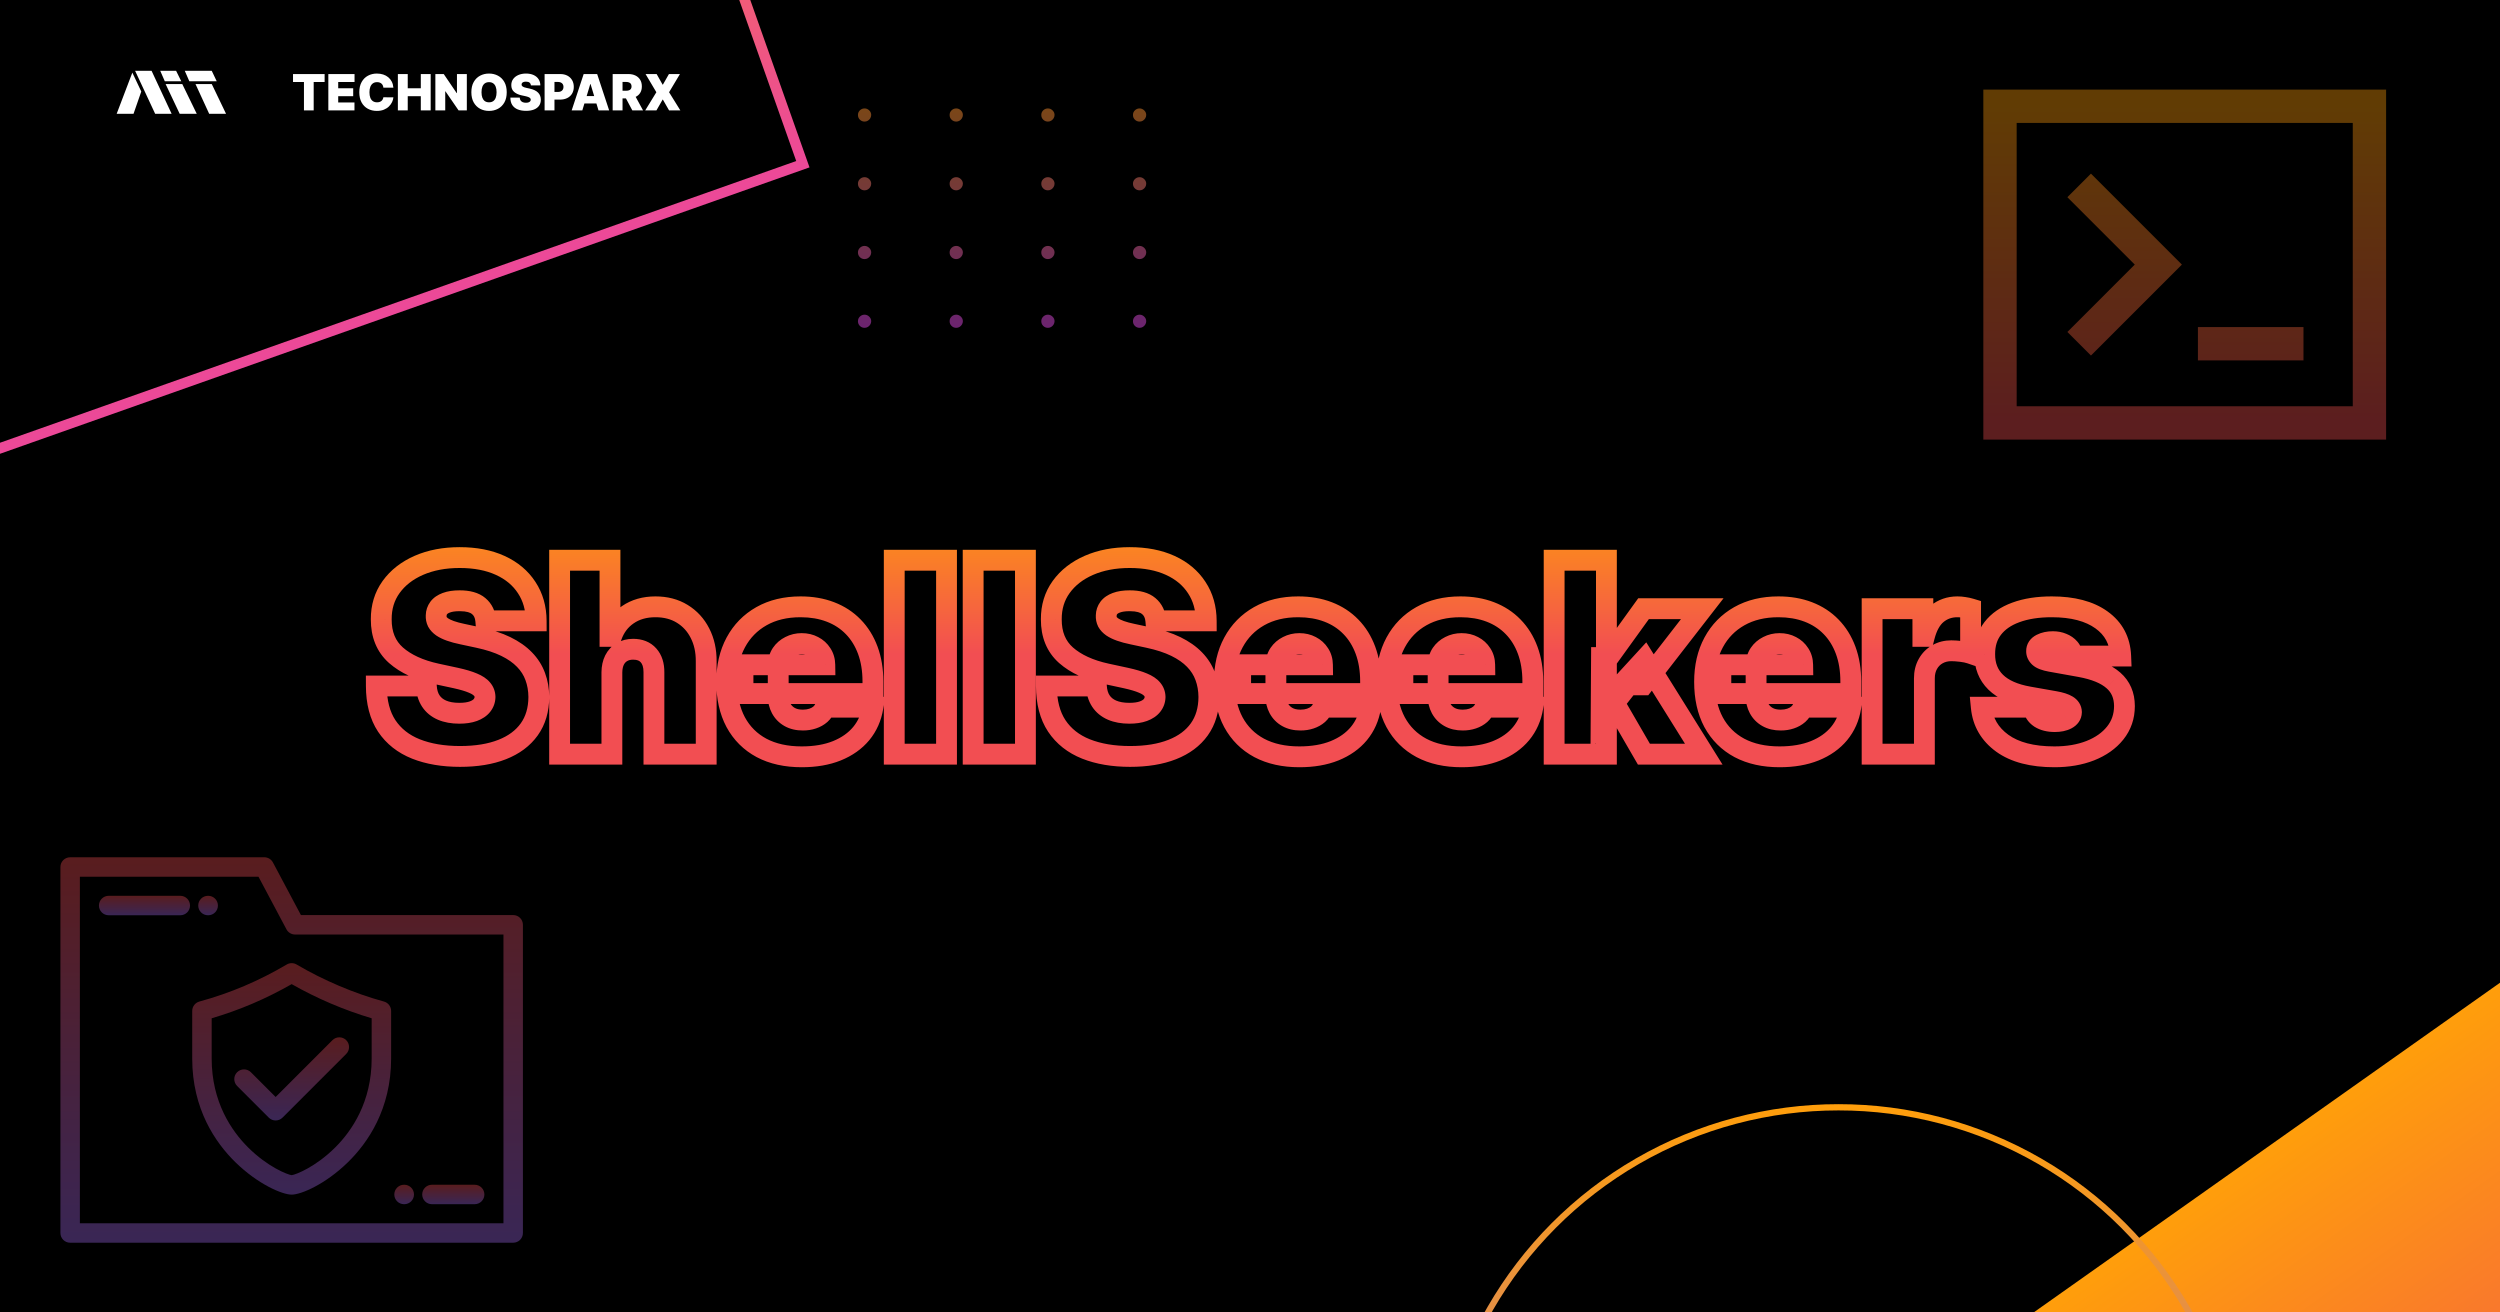 <svg width="1200" height="630" viewBox="0 0 1200 630" fill="none" xmlns="http://www.w3.org/2000/svg">
<rect x="0" y="0" width="1200" height="630" fill="#333333" stroke="none"/>
<g clip-path="url(#clip0_148_216)">
<rect width="1200" height="630" fill="black"/>
<rect x="-427.809" y="-32.484" width="729.486" height="376.173" transform="rotate(-19.485 -427.809 -32.484)" stroke="url(#paint0_linear_148_216)" stroke-width="5"/>
<rect x="883" y="695.827" width="580" height="273.616" transform="rotate(-35.26 883 695.827)" fill="url(#paint1_linear_148_216)"/>
<circle cx="882.5" cy="724.5" r="193" stroke="url(#paint2_linear_148_216)" stroke-width="3"/>
<path opacity="0.49" d="M415 58.364C414.121 58.364 413.367 58.057 412.739 57.443C412.117 56.822 411.811 56.068 411.818 55.182C411.811 54.318 412.117 53.58 412.739 52.966C413.367 52.352 414.121 52.045 415 52.045C415.833 52.045 416.568 52.352 417.205 52.966C417.848 53.58 418.174 54.318 418.182 55.182C418.174 55.773 418.019 56.311 417.716 56.795C417.42 57.273 417.034 57.655 416.557 57.943C416.08 58.224 415.561 58.364 415 58.364ZM459.003 58.364C458.124 58.364 457.37 58.057 456.741 57.443C456.12 56.822 455.813 56.068 455.821 55.182C455.813 54.318 456.12 53.58 456.741 52.966C457.37 52.352 458.124 52.045 459.003 52.045C459.836 52.045 460.571 52.352 461.207 52.966C461.851 53.58 462.177 54.318 462.184 55.182C462.177 55.773 462.021 56.311 461.718 56.795C461.423 57.273 461.037 57.655 460.559 57.943C460.082 58.224 459.563 58.364 459.003 58.364ZM503.005 58.364C502.126 58.364 501.372 58.057 500.744 57.443C500.122 56.822 499.816 56.068 499.823 55.182C499.816 54.318 500.122 53.58 500.744 52.966C501.372 52.352 502.126 52.045 503.005 52.045C503.838 52.045 504.573 52.352 505.21 52.966C505.853 53.58 506.179 54.318 506.187 55.182C506.179 55.773 506.024 56.311 505.721 56.795C505.425 57.273 505.039 57.655 504.562 57.943C504.085 58.224 503.566 58.364 503.005 58.364ZM547.008 58.364C546.129 58.364 545.375 58.057 544.746 57.443C544.125 56.822 543.818 56.068 543.826 55.182C543.818 54.318 544.125 53.58 544.746 52.966C545.375 52.352 546.129 52.045 547.008 52.045C547.841 52.045 548.576 52.352 549.212 52.966C549.856 53.58 550.182 54.318 550.189 55.182C550.182 55.773 550.026 56.311 549.723 56.795C549.428 57.273 549.042 57.655 548.564 57.943C548.087 58.224 547.568 58.364 547.008 58.364ZM415 91.364C414.121 91.364 413.367 91.057 412.739 90.443C412.117 89.822 411.811 89.068 411.818 88.182C411.811 87.318 412.117 86.579 412.739 85.966C413.367 85.352 414.121 85.046 415 85.046C415.833 85.046 416.568 85.352 417.205 85.966C417.848 86.579 418.174 87.318 418.182 88.182C418.174 88.773 418.019 89.311 417.716 89.796C417.42 90.273 417.034 90.655 416.557 90.943C416.08 91.224 415.561 91.364 415 91.364ZM459.003 91.364C458.124 91.364 457.37 91.057 456.741 90.443C456.12 89.822 455.813 89.068 455.821 88.182C455.813 87.318 456.12 86.579 456.741 85.966C457.37 85.352 458.124 85.046 459.003 85.046C459.836 85.046 460.571 85.352 461.207 85.966C461.851 86.579 462.177 87.318 462.184 88.182C462.177 88.773 462.021 89.311 461.718 89.796C461.423 90.273 461.037 90.655 460.559 90.943C460.082 91.224 459.563 91.364 459.003 91.364ZM503.005 91.364C502.126 91.364 501.372 91.057 500.744 90.443C500.122 89.822 499.816 89.068 499.823 88.182C499.816 87.318 500.122 86.579 500.744 85.966C501.372 85.352 502.126 85.046 503.005 85.046C503.838 85.046 504.573 85.352 505.21 85.966C505.853 86.579 506.179 87.318 506.187 88.182C506.179 88.773 506.024 89.311 505.721 89.796C505.425 90.273 505.039 90.655 504.562 90.943C504.085 91.224 503.566 91.364 503.005 91.364ZM547.008 91.364C546.129 91.364 545.375 91.057 544.746 90.443C544.125 89.822 543.818 89.068 543.826 88.182C543.818 87.318 544.125 86.579 544.746 85.966C545.375 85.352 546.129 85.046 547.008 85.046C547.841 85.046 548.576 85.352 549.212 85.966C549.856 86.579 550.182 87.318 550.189 88.182C550.182 88.773 550.026 89.311 549.723 89.796C549.428 90.273 549.042 90.655 548.564 90.943C548.087 91.224 547.568 91.364 547.008 91.364ZM415 124.364C414.121 124.364 413.367 124.057 412.739 123.443C412.117 122.822 411.811 122.068 411.818 121.182C411.811 120.318 412.117 119.58 412.739 118.966C413.367 118.352 414.121 118.045 415 118.045C415.833 118.045 416.568 118.352 417.205 118.966C417.848 119.58 418.174 120.318 418.182 121.182C418.174 121.773 418.019 122.311 417.716 122.795C417.42 123.273 417.034 123.655 416.557 123.943C416.08 124.223 415.561 124.364 415 124.364ZM459.003 124.364C458.124 124.364 457.37 124.057 456.741 123.443C456.12 122.822 455.813 122.068 455.821 121.182C455.813 120.318 456.12 119.58 456.741 118.966C457.37 118.352 458.124 118.045 459.003 118.045C459.836 118.045 460.571 118.352 461.207 118.966C461.851 119.58 462.177 120.318 462.184 121.182C462.177 121.773 462.021 122.311 461.718 122.795C461.423 123.273 461.037 123.655 460.559 123.943C460.082 124.223 459.563 124.364 459.003 124.364ZM503.005 124.364C502.126 124.364 501.372 124.057 500.744 123.443C500.122 122.822 499.816 122.068 499.823 121.182C499.816 120.318 500.122 119.58 500.744 118.966C501.372 118.352 502.126 118.045 503.005 118.045C503.838 118.045 504.573 118.352 505.21 118.966C505.853 119.58 506.179 120.318 506.187 121.182C506.179 121.773 506.024 122.311 505.721 122.795C505.425 123.273 505.039 123.655 504.562 123.943C504.085 124.223 503.566 124.364 503.005 124.364ZM547.008 124.364C546.129 124.364 545.375 124.057 544.746 123.443C544.125 122.822 543.818 122.068 543.826 121.182C543.818 120.318 544.125 119.58 544.746 118.966C545.375 118.352 546.129 118.045 547.008 118.045C547.841 118.045 548.576 118.352 549.212 118.966C549.856 119.58 550.182 120.318 550.189 121.182C550.182 121.773 550.026 122.311 549.723 122.795C549.428 123.273 549.042 123.655 548.564 123.943C548.087 124.223 547.568 124.364 547.008 124.364ZM415 157.364C414.121 157.364 413.367 157.057 412.739 156.443C412.117 155.822 411.811 155.068 411.818 154.182C411.811 153.318 412.117 152.58 412.739 151.966C413.367 151.352 414.121 151.045 415 151.045C415.833 151.045 416.568 151.352 417.205 151.966C417.848 152.58 418.174 153.318 418.182 154.182C418.174 154.773 418.019 155.311 417.716 155.795C417.42 156.273 417.034 156.655 416.557 156.943C416.08 157.223 415.561 157.364 415 157.364ZM459.003 157.364C458.124 157.364 457.37 157.057 456.741 156.443C456.12 155.822 455.813 155.068 455.821 154.182C455.813 153.318 456.12 152.58 456.741 151.966C457.37 151.352 458.124 151.045 459.003 151.045C459.836 151.045 460.571 151.352 461.207 151.966C461.851 152.58 462.177 153.318 462.184 154.182C462.177 154.773 462.021 155.311 461.718 155.795C461.423 156.273 461.037 156.655 460.559 156.943C460.082 157.223 459.563 157.364 459.003 157.364ZM503.005 157.364C502.126 157.364 501.372 157.057 500.744 156.443C500.122 155.822 499.816 155.068 499.823 154.182C499.816 153.318 500.122 152.58 500.744 151.966C501.372 151.352 502.126 151.045 503.005 151.045C503.838 151.045 504.573 151.352 505.21 151.966C505.853 152.58 506.179 153.318 506.187 154.182C506.179 154.773 506.024 155.311 505.721 155.795C505.425 156.273 505.039 156.655 504.562 156.943C504.085 157.223 503.566 157.364 503.005 157.364ZM547.008 157.364C546.129 157.364 545.375 157.057 544.746 156.443C544.125 155.822 543.818 155.068 543.826 154.182C543.818 153.318 544.125 152.58 544.746 151.966C545.375 151.352 546.129 151.045 547.008 151.045C547.841 151.045 548.576 151.352 549.212 151.966C549.856 152.58 550.182 153.318 550.189 154.182C550.182 154.773 550.026 155.311 549.723 155.795C549.428 156.273 549.042 156.655 548.564 156.943C548.087 157.223 547.568 157.364 547.008 157.364Z" fill="url(#paint3_linear_148_216)"/>
<mask id="path-5-outside-1_148_216" maskUnits="userSpaceOnUse" x="175" y="262" width="850" height="107" fill="black">
<rect fill="white" x="175" y="262" width="850" height="107"/>
<path d="M233.182 298C232.939 294.97 231.803 292.606 229.773 290.909C227.773 289.212 224.727 288.364 220.636 288.364C218.03 288.364 215.894 288.682 214.227 289.318C212.591 289.924 211.379 290.758 210.591 291.818C209.803 292.879 209.394 294.091 209.364 295.455C209.303 296.576 209.5 297.591 209.955 298.5C210.439 299.379 211.197 300.182 212.227 300.909C213.258 301.606 214.576 302.242 216.182 302.818C217.788 303.394 219.697 303.909 221.909 304.364L229.545 306C234.697 307.091 239.106 308.53 242.773 310.318C246.439 312.106 249.439 314.212 251.773 316.636C254.106 319.03 255.818 321.727 256.909 324.727C258.03 327.727 258.606 331 258.636 334.545C258.606 340.667 257.076 345.848 254.045 350.091C251.015 354.333 246.682 357.561 241.045 359.773C235.439 361.985 228.697 363.091 220.818 363.091C212.727 363.091 205.667 361.894 199.636 359.5C193.636 357.106 188.97 353.424 185.636 348.455C182.333 343.455 180.667 337.061 180.636 329.273H204.636C204.788 332.121 205.5 334.515 206.773 336.455C208.045 338.394 209.833 339.864 212.136 340.864C214.47 341.864 217.242 342.364 220.455 342.364C223.152 342.364 225.409 342.03 227.227 341.364C229.045 340.697 230.424 339.773 231.364 338.591C232.303 337.409 232.788 336.061 232.818 334.545C232.788 333.121 232.318 331.879 231.409 330.818C230.53 329.727 229.076 328.758 227.045 327.909C225.015 327.03 222.273 326.212 218.818 325.455L209.545 323.455C201.303 321.667 194.803 318.682 190.045 314.5C185.318 310.288 182.97 304.545 183 297.273C182.97 291.364 184.545 286.197 187.727 281.773C190.939 277.318 195.379 273.848 201.045 271.364C206.742 268.879 213.273 267.636 220.636 267.636C228.152 267.636 234.652 268.894 240.136 271.409C245.621 273.924 249.848 277.47 252.818 282.045C255.818 286.591 257.333 291.909 257.364 298H233.182ZM293.705 322.727V362H268.614V268.909H292.795V305.455H293.523C295.098 301 297.72 297.53 301.386 295.045C305.053 292.53 309.462 291.273 314.614 291.273C319.553 291.273 323.841 292.394 327.477 294.636C331.144 296.879 333.977 299.97 335.977 303.909C338.008 307.848 339.008 312.364 338.977 317.455V362H313.886V322.727C313.917 319.273 313.053 316.561 311.295 314.591C309.568 312.621 307.098 311.636 303.886 311.636C301.856 311.636 300.068 312.091 298.523 313C297.008 313.879 295.826 315.152 294.977 316.818C294.159 318.455 293.735 320.424 293.705 322.727ZM384.818 363.273C377.364 363.273 370.939 361.848 365.545 359C360.182 356.121 356.045 352 353.136 346.636C350.258 341.242 348.818 334.788 348.818 327.273C348.818 320.061 350.273 313.758 353.182 308.364C356.091 302.97 360.197 298.773 365.5 295.773C370.803 292.773 377.061 291.273 384.273 291.273C389.545 291.273 394.318 292.091 398.591 293.727C402.864 295.364 406.515 297.742 409.545 300.864C412.576 303.955 414.909 307.712 416.545 312.136C418.182 316.561 419 321.545 419 327.091V332.909H356.636V319.091H395.909C395.879 317.091 395.364 315.333 394.364 313.818C393.394 312.273 392.076 311.076 390.409 310.227C388.773 309.348 386.909 308.909 384.818 308.909C382.788 308.909 380.924 309.348 379.227 310.227C377.53 311.076 376.167 312.258 375.136 313.773C374.136 315.288 373.606 317.061 373.545 319.091V334C373.545 336.242 374.015 338.242 374.955 340C375.894 341.758 377.242 343.136 379 344.136C380.758 345.136 382.879 345.636 385.364 345.636C387.091 345.636 388.667 345.394 390.091 344.909C391.545 344.424 392.788 343.727 393.818 342.818C394.848 341.879 395.606 340.758 396.091 339.455H419C418.212 344.303 416.348 348.515 413.409 352.091C410.47 355.636 406.576 358.394 401.727 360.364C396.909 362.303 391.273 363.273 384.818 363.273ZM454.33 268.909V362H429.239V268.909H454.33ZM492.205 268.909V362H467.114V268.909H492.205ZM554.807 298C554.564 294.97 553.428 292.606 551.398 290.909C549.398 289.212 546.352 288.364 542.261 288.364C539.655 288.364 537.519 288.682 535.852 289.318C534.216 289.924 533.004 290.758 532.216 291.818C531.428 292.879 531.019 294.091 530.989 295.455C530.928 296.576 531.125 297.591 531.58 298.5C532.064 299.379 532.822 300.182 533.852 300.909C534.883 301.606 536.201 302.242 537.807 302.818C539.413 303.394 541.322 303.909 543.534 304.364L551.17 306C556.322 307.091 560.731 308.53 564.398 310.318C568.064 312.106 571.064 314.212 573.398 316.636C575.731 319.03 577.443 321.727 578.534 324.727C579.655 327.727 580.231 331 580.261 334.545C580.231 340.667 578.701 345.848 575.67 350.091C572.64 354.333 568.307 357.561 562.67 359.773C557.064 361.985 550.322 363.091 542.443 363.091C534.352 363.091 527.292 361.894 521.261 359.5C515.261 357.106 510.595 353.424 507.261 348.455C503.958 343.455 502.292 337.061 502.261 329.273H526.261C526.413 332.121 527.125 334.515 528.398 336.455C529.67 338.394 531.458 339.864 533.761 340.864C536.095 341.864 538.867 342.364 542.08 342.364C544.777 342.364 547.034 342.03 548.852 341.364C550.67 340.697 552.049 339.773 552.989 338.591C553.928 337.409 554.413 336.061 554.443 334.545C554.413 333.121 553.943 331.879 553.034 330.818C552.155 329.727 550.701 328.758 548.67 327.909C546.64 327.03 543.898 326.212 540.443 325.455L531.17 323.455C522.928 321.667 516.428 318.682 511.67 314.5C506.943 310.288 504.595 304.545 504.625 297.273C504.595 291.364 506.17 286.197 509.352 281.773C512.564 277.318 517.004 273.848 522.67 271.364C528.367 268.879 534.898 267.636 542.261 267.636C549.777 267.636 556.277 268.894 561.761 271.409C567.246 273.924 571.473 277.47 574.443 282.045C577.443 286.591 578.958 291.909 578.989 298H554.807ZM623.693 363.273C616.239 363.273 609.814 361.848 604.42 359C599.057 356.121 594.92 352 592.011 346.636C589.133 341.242 587.693 334.788 587.693 327.273C587.693 320.061 589.148 313.758 592.057 308.364C594.966 302.97 599.072 298.773 604.375 295.773C609.678 292.773 615.936 291.273 623.148 291.273C628.42 291.273 633.193 292.091 637.466 293.727C641.739 295.364 645.39 297.742 648.42 300.864C651.451 303.955 653.784 307.712 655.42 312.136C657.057 316.561 657.875 321.545 657.875 327.091V332.909H595.511V319.091H634.784C634.754 317.091 634.239 315.333 633.239 313.818C632.269 312.273 630.951 311.076 629.284 310.227C627.648 309.348 625.784 308.909 623.693 308.909C621.663 308.909 619.799 309.348 618.102 310.227C616.405 311.076 615.042 312.258 614.011 313.773C613.011 315.288 612.481 317.061 612.42 319.091V334C612.42 336.242 612.89 338.242 613.83 340C614.769 341.758 616.117 343.136 617.875 344.136C619.633 345.136 621.754 345.636 624.239 345.636C625.966 345.636 627.542 345.394 628.966 344.909C630.42 344.424 631.663 343.727 632.693 342.818C633.723 341.879 634.481 340.758 634.966 339.455H657.875C657.087 344.303 655.223 348.515 652.284 352.091C649.345 355.636 645.451 358.394 640.602 360.364C635.784 362.303 630.148 363.273 623.693 363.273ZM701.568 363.273C694.114 363.273 687.689 361.848 682.295 359C676.932 356.121 672.795 352 669.886 346.636C667.008 341.242 665.568 334.788 665.568 327.273C665.568 320.061 667.023 313.758 669.932 308.364C672.841 302.97 676.947 298.773 682.25 295.773C687.553 292.773 693.811 291.273 701.023 291.273C706.295 291.273 711.068 292.091 715.341 293.727C719.614 295.364 723.265 297.742 726.295 300.864C729.326 303.955 731.659 307.712 733.295 312.136C734.932 316.561 735.75 321.545 735.75 327.091V332.909H673.386V319.091H712.659C712.629 317.091 712.114 315.333 711.114 313.818C710.144 312.273 708.826 311.076 707.159 310.227C705.523 309.348 703.659 308.909 701.568 308.909C699.538 308.909 697.674 309.348 695.977 310.227C694.28 311.076 692.917 312.258 691.886 313.773C690.886 315.288 690.356 317.061 690.295 319.091V334C690.295 336.242 690.765 338.242 691.705 340C692.644 341.758 693.992 343.136 695.75 344.136C697.508 345.136 699.629 345.636 702.114 345.636C703.841 345.636 705.417 345.394 706.841 344.909C708.295 344.424 709.538 343.727 710.568 342.818C711.598 341.879 712.356 340.758 712.841 339.455H735.75C734.962 344.303 733.098 348.515 730.159 352.091C727.22 355.636 723.326 358.394 718.477 360.364C713.659 362.303 708.023 363.273 701.568 363.273ZM768.534 345.455L768.716 315.636H771.989L788.898 292.182H817.08L788.716 328.727H781.625L768.534 345.455ZM745.989 362V268.909H771.08V362H745.989ZM789.08 362L773.08 334.364L789.443 316.545L817.807 362H789.08ZM854.193 363.273C846.739 363.273 840.314 361.848 834.92 359C829.557 356.121 825.42 352 822.511 346.636C819.633 341.242 818.193 334.788 818.193 327.273C818.193 320.061 819.648 313.758 822.557 308.364C825.466 302.97 829.572 298.773 834.875 295.773C840.178 292.773 846.436 291.273 853.648 291.273C858.92 291.273 863.693 292.091 867.966 293.727C872.239 295.364 875.89 297.742 878.92 300.864C881.951 303.955 884.284 307.712 885.92 312.136C887.557 316.561 888.375 321.545 888.375 327.091V332.909H826.011V319.091H865.284C865.254 317.091 864.739 315.333 863.739 313.818C862.769 312.273 861.451 311.076 859.784 310.227C858.148 309.348 856.284 308.909 854.193 308.909C852.163 308.909 850.299 309.348 848.602 310.227C846.905 311.076 845.542 312.258 844.511 313.773C843.511 315.288 842.981 317.061 842.92 319.091V334C842.92 336.242 843.39 338.242 844.33 340C845.269 341.758 846.617 343.136 848.375 344.136C850.133 345.136 852.254 345.636 854.739 345.636C856.466 345.636 858.042 345.394 859.466 344.909C860.92 344.424 862.163 343.727 863.193 342.818C864.223 341.879 864.981 340.758 865.466 339.455H888.375C887.587 344.303 885.723 348.515 882.784 352.091C879.845 355.636 875.951 358.394 871.102 360.364C866.284 362.303 860.648 363.273 854.193 363.273ZM898.614 362V292.182H922.977V305.455H923.705C924.977 300.545 926.992 296.955 929.75 294.682C932.538 292.409 935.795 291.273 939.523 291.273C940.614 291.273 941.689 291.364 942.75 291.545C943.841 291.697 944.886 291.924 945.886 292.227V313.636C944.644 313.212 943.114 312.894 941.295 312.682C939.477 312.47 937.917 312.364 936.614 312.364C934.159 312.364 931.947 312.924 929.977 314.045C928.038 315.136 926.508 316.682 925.386 318.682C924.265 320.652 923.705 322.97 923.705 325.636V362H898.614ZM1017.93 314.909H994.841C994.72 313.485 994.22 312.258 993.341 311.227C992.462 310.197 991.326 309.409 989.932 308.864C988.568 308.288 987.053 308 985.386 308C983.235 308 981.386 308.394 979.841 309.182C978.295 309.97 977.538 311.091 977.568 312.545C977.538 313.576 977.977 314.53 978.886 315.409C979.826 316.288 981.629 316.97 984.295 317.455L998.477 320C1005.63 321.303 1010.95 323.5 1014.43 326.591C1017.95 329.652 1019.72 333.758 1019.75 338.909C1019.72 343.879 1018.23 348.197 1015.3 351.864C1012.39 355.5 1008.4 358.318 1003.34 360.318C998.311 362.288 992.568 363.273 986.114 363.273C975.447 363.273 967.098 361.091 961.068 356.727C955.068 352.364 951.72 346.606 951.023 339.455H975.932C976.265 341.667 977.356 343.379 979.205 344.591C981.083 345.773 983.447 346.364 986.295 346.364C988.598 346.364 990.492 345.97 991.977 345.182C993.492 344.394 994.265 343.273 994.295 341.818C994.265 340.485 993.598 339.424 992.295 338.636C991.023 337.848 989.023 337.212 986.295 336.727L973.932 334.545C966.811 333.303 961.477 330.939 957.932 327.455C954.386 323.97 952.629 319.485 952.659 314C952.629 309.152 953.902 305.045 956.477 301.682C959.083 298.288 962.795 295.712 967.614 293.955C972.462 292.167 978.205 291.273 984.841 291.273C994.932 291.273 1002.89 293.364 1008.7 297.545C1014.55 301.727 1017.63 307.515 1017.93 314.909Z"/>
</mask>
<path d="M233.182 298L228.198 298.399L228.566 303H233.182V298ZM229.773 290.909L226.538 294.722L226.552 294.734L226.566 294.745L229.773 290.909ZM214.227 289.318L215.964 294.007L215.987 293.998L216.011 293.989L214.227 289.318ZM210.591 291.818L206.577 288.837L206.577 288.837L210.591 291.818ZM209.364 295.455L214.356 295.724L214.361 295.645L214.362 295.566L209.364 295.455ZM209.955 298.5L205.482 300.736L205.528 300.827L205.577 300.915L209.955 298.5ZM212.227 300.909L209.344 304.994L209.385 305.023L209.426 305.051L212.227 300.909ZM221.909 304.364L222.957 299.475L222.936 299.47L222.915 299.466L221.909 304.364ZM229.545 306L228.498 310.889L228.51 310.892L229.545 306ZM242.773 310.318L240.581 314.812L240.581 314.812L242.773 310.318ZM251.773 316.636L248.17 320.104L248.181 320.115L248.192 320.126L251.773 316.636ZM256.909 324.727L252.21 326.436L252.218 326.457L252.226 326.478L256.909 324.727ZM258.636 334.545L263.636 334.57L263.636 334.536L263.636 334.503L258.636 334.545ZM254.045 350.091L258.114 352.997L258.114 352.997L254.045 350.091ZM241.045 359.773L239.219 355.118L239.21 355.122L241.045 359.773ZM199.636 359.5L197.783 364.144L197.791 364.147L199.636 359.5ZM185.636 348.455L181.464 351.211L181.474 351.225L181.484 351.24L185.636 348.455ZM180.636 329.273V324.273H175.617L175.636 329.292L180.636 329.273ZM204.636 329.273L209.629 329.007L209.377 324.273H204.636V329.273ZM206.773 336.455L202.592 339.198L202.592 339.198L206.773 336.455ZM212.136 340.864L210.145 345.45L210.156 345.455L210.167 345.459L212.136 340.864ZM227.227 341.364L228.949 346.058L228.949 346.058L227.227 341.364ZM231.364 338.591L235.278 341.702L235.278 341.702L231.364 338.591ZM232.818 334.545L237.817 334.645L237.819 334.542L237.817 334.439L232.818 334.545ZM231.409 330.818L227.515 333.955L227.563 334.014L227.613 334.072L231.409 330.818ZM227.045 327.909L225.059 332.498L225.088 332.51L225.117 332.522L227.045 327.909ZM218.818 325.455L219.889 320.571L219.881 320.569L219.872 320.567L218.818 325.455ZM209.545 323.455L208.486 328.341L208.491 328.342L209.545 323.455ZM190.045 314.5L186.719 318.233L186.732 318.244L186.744 318.255L190.045 314.5ZM183 297.273L188 297.294L188 297.27L188 297.247L183 297.273ZM187.727 281.773L183.672 278.848L183.668 278.853L187.727 281.773ZM201.045 271.364L199.046 266.781L199.038 266.785L201.045 271.364ZM240.136 271.409L238.052 275.954L238.052 275.954L240.136 271.409ZM252.818 282.045L248.624 284.767L248.635 284.784L248.645 284.8L252.818 282.045ZM257.364 298V303H262.389L262.364 297.975L257.364 298ZM238.166 297.601C237.834 293.45 236.195 289.761 232.979 287.073L226.566 294.745C227.411 295.452 228.045 296.49 228.198 298.399L238.166 297.601ZM233.008 287.097C229.718 284.305 225.282 283.364 220.636 283.364V293.364C224.173 293.364 225.827 294.119 226.538 294.722L233.008 287.097ZM220.636 283.364C217.677 283.364 214.878 283.718 212.444 284.647L216.011 293.989C216.91 293.646 218.384 293.364 220.636 293.364V283.364ZM212.491 284.629C210.232 285.466 208.101 286.785 206.577 288.837L214.605 294.8C214.657 294.73 214.95 294.382 215.964 294.007L212.491 284.629ZM206.577 288.837C205.151 290.757 204.417 292.98 204.365 295.343L214.362 295.566C214.37 295.202 214.456 295 214.605 294.8L206.577 288.837ZM204.371 295.185C204.269 297.079 204.6 298.972 205.482 300.736L214.427 296.264C214.4 296.21 214.338 296.072 214.356 295.724L204.371 295.185ZM205.577 300.915C206.508 302.604 207.85 303.939 209.344 304.994L215.111 296.824C214.544 296.424 214.37 296.153 214.332 296.085L205.577 300.915ZM209.426 305.051C210.904 306.05 212.629 306.856 214.495 307.525L217.869 298.111C216.522 297.629 215.612 297.162 215.029 296.768L209.426 305.051ZM214.495 307.525C216.381 308.201 218.529 308.773 220.903 309.261L222.915 299.466C220.865 299.045 219.195 298.587 217.869 298.111L214.495 307.525ZM220.861 309.253L228.498 310.889L230.593 301.111L222.957 299.475L220.861 309.253ZM228.51 310.892C233.37 311.921 237.371 313.247 240.581 314.812L244.964 305.824C240.842 303.814 236.024 302.261 230.581 301.108L228.51 310.892ZM240.581 314.812C243.83 316.396 246.32 318.181 248.17 320.104L255.375 313.169C252.559 310.243 249.049 307.816 244.964 305.824L240.581 314.812ZM248.192 320.126C250.055 322.037 251.373 324.134 252.21 326.436L261.608 323.019C260.263 319.321 258.158 316.024 255.353 313.146L248.192 320.126ZM252.226 326.478C253.122 328.876 253.611 331.564 253.637 334.588L263.636 334.503C263.601 330.436 262.939 326.579 261.593 322.977L252.226 326.478ZM253.636 334.521C253.61 339.793 252.307 343.922 249.977 347.185L258.114 352.997C261.845 347.775 263.602 341.54 263.636 334.57L253.636 334.521ZM249.977 347.185C247.595 350.519 244.103 353.201 239.219 355.118L242.872 364.427C249.261 361.92 254.435 358.147 258.114 352.997L249.977 347.185ZM239.21 355.122C234.338 357.044 228.252 358.091 220.818 358.091V368.091C229.142 368.091 236.541 366.925 242.881 364.424L239.21 355.122ZM220.818 358.091C213.208 358.091 206.799 356.964 201.481 354.853L197.791 364.147C204.534 366.824 212.246 368.091 220.818 368.091V358.091ZM201.489 354.856C196.347 352.804 192.515 349.735 189.789 345.669L181.484 351.24C185.424 357.114 190.925 361.408 197.783 364.144L201.489 354.856ZM189.808 345.699C187.181 341.721 185.664 336.356 185.636 329.253L175.636 329.292C175.669 337.766 177.486 345.188 181.464 351.211L189.808 345.699ZM180.636 334.273H204.636V324.273H180.636V334.273ZM199.643 329.538C199.831 333.068 200.735 336.367 202.592 339.198L210.953 333.711C210.265 332.664 209.745 331.174 209.629 329.007L199.643 329.538ZM202.592 339.198C204.444 342.019 207.025 344.095 210.145 345.45L214.128 336.277C212.641 335.632 211.647 334.769 210.953 333.711L202.592 339.198ZM210.167 345.459C213.264 346.787 216.738 347.364 220.455 347.364V337.364C217.746 337.364 215.675 336.941 214.106 336.268L210.167 345.459ZM220.455 347.364C223.525 347.364 226.409 346.989 228.949 346.058L225.506 336.669C224.409 337.071 222.778 337.364 220.455 337.364V347.364ZM228.949 346.058C231.389 345.163 233.626 343.78 235.278 341.702L227.45 335.48C227.222 335.766 226.702 336.231 225.506 336.669L228.949 346.058ZM235.278 341.702C236.902 339.659 237.765 337.252 237.817 334.645L227.819 334.445C227.811 334.87 227.704 335.159 227.45 335.48L235.278 341.702ZM237.817 334.439C237.763 331.883 236.884 329.522 235.205 327.564L227.613 334.072C227.753 334.236 227.813 334.359 227.819 334.652L237.817 334.439ZM235.303 327.682C233.686 325.675 231.375 324.299 228.973 323.296L225.117 332.522C226.776 333.216 227.374 333.78 227.515 333.955L235.303 327.682ZM229.032 323.32C226.585 322.262 223.495 321.361 219.889 320.571L217.747 330.338C221.05 331.063 223.445 331.799 225.059 332.498L229.032 323.32ZM219.872 320.567L210.6 318.567L208.491 328.342L217.764 330.342L219.872 320.567ZM210.605 318.568C202.928 316.903 197.288 314.209 193.346 310.745L186.744 318.255C192.318 323.154 199.678 326.43 208.486 328.341L210.605 318.568ZM193.372 310.767C189.879 307.655 187.975 303.369 188 297.294L178 297.252C177.965 305.722 180.757 312.921 186.719 318.233L193.372 310.767ZM188 297.247C187.975 292.3 189.274 288.185 191.787 284.692L183.668 278.853C179.817 284.209 177.965 290.427 178 297.298L188 297.247ZM191.783 284.697C194.409 281.056 198.099 278.115 203.053 275.943L199.038 266.785C192.659 269.582 187.47 273.581 183.672 278.848L191.783 284.697ZM203.044 275.947C208.005 273.783 213.835 272.636 220.636 272.636V262.636C212.71 262.636 205.479 263.975 199.046 266.781L203.044 275.947ZM220.636 272.636C227.604 272.636 233.361 273.803 238.052 275.954L242.221 266.864C235.942 263.985 228.699 262.636 220.636 262.636V272.636ZM238.052 275.954C242.77 278.117 246.225 281.07 248.624 284.767L257.012 279.323C253.472 273.869 248.473 269.731 242.221 266.864L238.052 275.954ZM248.645 284.8C251.048 288.441 252.338 292.786 252.364 298.025L262.364 297.975C262.329 291.032 260.588 284.741 256.991 279.291L248.645 284.8ZM257.364 293H233.182V303H257.364V293ZM293.705 322.727L288.705 322.661L288.705 322.694V322.727H293.705ZM293.705 362V367H298.705V362H293.705ZM268.614 362H263.614V367H268.614V362ZM268.614 268.909V263.909H263.614V268.909H268.614ZM292.795 268.909H297.795V263.909H292.795V268.909ZM292.795 305.455H287.795V310.455H292.795V305.455ZM293.523 305.455V310.455H297.058L298.236 307.122L293.523 305.455ZM301.386 295.045L304.191 299.185L304.203 299.177L304.215 299.169L301.386 295.045ZM327.477 294.636L324.853 298.892L324.861 298.897L324.869 298.902L327.477 294.636ZM335.977 303.909L331.519 306.173L331.526 306.186L331.533 306.2L335.977 303.909ZM338.977 317.455L333.977 317.425L333.977 317.44V317.455H338.977ZM338.977 362V367H343.977V362H338.977ZM313.886 362H308.886V367H313.886V362ZM313.886 322.727L308.887 322.683L308.886 322.705V322.727H313.886ZM311.295 314.591L307.536 317.888L307.55 317.904L307.565 317.92L311.295 314.591ZM298.523 313L301.031 317.325L301.045 317.317L301.058 317.31L298.523 313ZM294.977 316.818L290.521 314.55L290.513 314.566L290.505 314.582L294.977 316.818ZM288.705 322.727V362H298.705V322.727H288.705ZM293.705 357H268.614V367H293.705V357ZM273.614 362V268.909H263.614V362H273.614ZM268.614 273.909H292.795V263.909H268.614V273.909ZM287.795 268.909V305.455H297.795V268.909H287.795ZM292.795 310.455H293.523V300.455H292.795V310.455ZM298.236 307.122C299.481 303.603 301.469 301.029 304.191 299.185L298.581 290.906C293.97 294.031 290.716 298.397 288.809 303.787L298.236 307.122ZM304.215 299.169C306.922 297.311 310.307 296.273 314.614 296.273V286.273C308.617 286.273 303.184 287.749 298.558 290.922L304.215 299.169ZM314.614 296.273C318.774 296.273 322.122 297.208 324.853 298.892L330.102 290.381C325.56 287.58 320.332 286.273 314.614 286.273V296.273ZM324.869 298.902C327.722 300.647 329.926 303.035 331.519 306.173L340.436 301.646C338.029 296.905 334.566 293.11 330.086 290.371L324.869 298.902ZM331.533 306.2C333.142 309.322 334.004 313.02 333.977 317.425L343.977 317.484C344.012 311.707 342.873 306.375 340.422 301.618L331.533 306.2ZM333.977 317.455V362H343.977V317.455H333.977ZM338.977 357H313.886V367H338.977V357ZM318.886 362V322.727H308.886V362H318.886ZM318.886 322.771C318.924 318.467 317.84 314.416 315.026 311.262L307.565 317.92C308.266 318.705 308.909 320.079 308.887 322.683L318.886 322.771ZM315.055 311.294C312.168 308.002 308.185 306.636 303.886 306.636V316.636C306.012 316.636 306.969 317.241 307.536 317.888L315.055 311.294ZM303.886 306.636C301.085 306.636 298.399 307.272 295.988 308.69L301.058 317.31C301.737 316.91 302.627 316.636 303.886 316.636V306.636ZM296.014 308.675C293.608 310.07 291.776 312.085 290.521 314.55L299.433 319.087C299.875 318.218 300.407 317.687 301.031 317.325L296.014 308.675ZM290.505 314.582C289.274 317.044 288.743 319.794 288.705 322.661L298.704 322.793C298.727 321.054 299.044 319.865 299.449 319.054L290.505 314.582ZM365.545 359L363.181 363.406L363.196 363.414L363.211 363.421L365.545 359ZM353.136 346.636L348.725 348.991L348.733 349.005L348.741 349.02L353.136 346.636ZM353.182 308.364L357.583 310.737L357.583 310.737L353.182 308.364ZM365.5 295.773L367.962 300.125L367.962 300.125L365.5 295.773ZM398.591 293.727L400.379 289.058L400.379 289.058L398.591 293.727ZM409.545 300.864L405.958 304.347L405.967 304.355L405.975 304.364L409.545 300.864ZM416.545 312.136L411.856 313.871L411.856 313.871L416.545 312.136ZM419 332.909V337.909H424V332.909H419ZM356.636 332.909H351.636V337.909H356.636V332.909ZM356.636 319.091V314.091H351.636V319.091H356.636ZM395.909 319.091V324.091H400.985L400.909 319.015L395.909 319.091ZM394.364 313.818L390.128 316.476L390.159 316.524L390.191 316.572L394.364 313.818ZM390.409 310.227L388.043 314.632L388.092 314.658L388.141 314.683L390.409 310.227ZM379.227 310.227L381.463 314.699L381.495 314.684L381.527 314.667L379.227 310.227ZM375.136 313.773L371.002 310.961L370.982 310.99L370.963 311.019L375.136 313.773ZM373.545 319.091L368.548 318.942L368.545 319.016V319.091H373.545ZM374.955 340L370.545 342.357L370.545 342.357L374.955 340ZM379 344.136L376.527 348.482L376.527 348.482L379 344.136ZM390.091 344.909L388.51 340.166L388.495 340.171L388.48 340.176L390.091 344.909ZM393.818 342.818L397.126 346.567L397.157 346.54L397.187 346.513L393.818 342.818ZM396.091 339.455V334.455H392.616L391.405 337.711L396.091 339.455ZM419 339.455L423.935 340.257L424.878 334.455H419V339.455ZM413.409 352.091L417.258 355.282L417.265 355.274L417.272 355.266L413.409 352.091ZM401.727 360.364L403.594 365.002L403.602 364.999L403.609 364.996L401.727 360.364ZM384.818 358.273C377.999 358.273 372.412 356.972 367.88 354.579L363.211 363.421C369.467 366.725 376.728 368.273 384.818 368.273V358.273ZM367.91 354.594C363.408 352.178 359.977 348.761 357.532 344.253L348.741 349.02C352.114 355.239 356.955 360.064 363.181 363.406L367.91 354.594ZM357.547 344.282C355.134 339.761 353.818 334.152 353.818 327.273H343.818C343.818 335.423 345.381 342.724 348.725 348.991L357.547 344.282ZM353.818 327.273C353.818 320.742 355.131 315.283 357.583 310.737L348.781 305.99C345.414 312.232 343.818 319.379 343.818 327.273H353.818ZM357.583 310.737C360.047 306.167 363.484 302.658 367.962 300.125L363.038 291.421C356.91 294.887 352.134 299.772 348.781 305.99L357.583 310.737ZM367.962 300.125C372.387 297.621 377.764 296.273 384.273 296.273V286.273C376.357 286.273 369.219 287.924 363.038 291.421L367.962 300.125ZM384.273 296.273C389.026 296.273 393.181 297.009 396.803 298.397L400.379 289.058C395.456 287.172 390.065 286.273 384.273 286.273V296.273ZM396.803 298.397C400.433 299.787 403.46 301.774 405.958 304.347L413.133 297.381C409.57 293.711 405.295 290.941 400.379 289.058L396.803 298.397ZM405.975 304.364C408.469 306.908 410.442 310.048 411.856 313.871L421.235 310.402C419.376 305.377 416.682 301.001 413.116 297.363L405.975 304.364ZM411.856 313.871C413.254 317.652 414 322.036 414 327.091H424C424 321.055 423.109 315.469 421.235 310.402L411.856 313.871ZM414 327.091V332.909H424V327.091H414ZM419 327.909H356.636V337.909H419V327.909ZM361.636 332.909V319.091H351.636V332.909H361.636ZM356.636 324.091H395.909V314.091H356.636V324.091ZM400.909 319.015C400.865 316.162 400.115 313.455 398.537 311.064L390.191 316.572C390.613 317.212 390.892 318.019 390.91 319.167L400.909 319.015ZM398.599 311.161C397.136 308.829 395.129 307.02 392.678 305.771L388.141 314.683C389.022 315.132 389.652 315.716 390.128 316.476L398.599 311.161ZM392.775 305.822C390.324 304.506 387.629 303.909 384.818 303.909V313.909C386.189 313.909 387.222 314.191 388.043 314.632L392.775 305.822ZM384.818 303.909C382.039 303.909 379.38 304.518 376.928 305.787L381.527 314.667C382.469 314.179 383.537 313.909 384.818 313.909V303.909ZM376.991 305.755C374.558 306.972 372.53 308.714 371.002 310.961L379.271 316.584C379.803 315.801 380.503 315.18 381.463 314.699L376.991 305.755ZM370.963 311.019C369.393 313.398 368.633 316.097 368.548 318.942L378.543 319.24C378.58 318.024 378.88 317.178 379.309 316.527L370.963 311.019ZM368.545 319.091V334H378.545V319.091H368.545ZM368.545 334C368.545 336.96 369.172 339.787 370.545 342.357L379.364 337.643C378.859 336.697 378.545 335.525 378.545 334H368.545ZM370.545 342.357C371.936 344.96 373.962 347.023 376.527 348.482L381.473 339.791C380.523 339.25 379.852 338.555 379.364 337.643L370.545 342.357ZM376.527 348.482C379.193 349.999 382.209 350.636 385.364 350.636V340.636C383.549 340.636 382.322 340.274 381.473 339.791L376.527 348.482ZM385.364 350.636C387.559 350.636 389.689 350.328 391.702 349.642L388.48 340.176C387.645 340.46 386.623 340.636 385.364 340.636V350.636ZM391.672 349.653C393.689 348.98 395.538 347.969 397.126 346.567L390.51 339.069C390.038 339.485 389.402 339.868 388.51 340.166L391.672 349.653ZM397.187 346.513C398.804 345.039 400.014 343.249 400.777 341.198L391.405 337.711C391.198 338.266 390.893 338.719 390.449 339.123L397.187 346.513ZM396.091 344.455H419V334.455H396.091V344.455ZM414.065 338.653C413.41 342.685 411.89 346.065 409.547 348.916L417.272 355.266C420.807 350.966 423.015 345.922 423.935 340.257L414.065 338.653ZM409.56 348.9C407.215 351.728 404.035 354.029 399.845 355.731L403.609 364.996C409.117 362.758 413.724 359.545 417.258 355.282L409.56 348.9ZM399.86 355.725C395.76 357.376 390.783 358.273 384.818 358.273V368.273C391.762 368.273 398.058 367.231 403.594 365.002L399.86 355.725ZM454.33 268.909H459.33V263.909H454.33V268.909ZM454.33 362V367H459.33V362H454.33ZM429.239 362H424.239V367H429.239V362ZM429.239 268.909V263.909H424.239V268.909H429.239ZM449.33 268.909V362H459.33V268.909H449.33ZM454.33 357H429.239V367H454.33V357ZM434.239 362V268.909H424.239V362H434.239ZM429.239 273.909H454.33V263.909H429.239V273.909ZM492.205 268.909H497.205V263.909H492.205V268.909ZM492.205 362V367H497.205V362H492.205ZM467.114 362H462.114V367H467.114V362ZM467.114 268.909V263.909H462.114V268.909H467.114ZM487.205 268.909V362H497.205V268.909H487.205ZM492.205 357H467.114V367H492.205V357ZM472.114 362V268.909H462.114V362H472.114ZM467.114 273.909H492.205V263.909H467.114V273.909ZM554.807 298L549.823 298.399L550.191 303H554.807V298ZM551.398 290.909L548.163 294.722L548.177 294.734L548.191 294.745L551.398 290.909ZM535.852 289.318L537.589 294.007L537.612 293.998L537.636 293.989L535.852 289.318ZM532.216 291.818L528.202 288.837L528.202 288.837L532.216 291.818ZM530.989 295.455L535.981 295.724L535.986 295.645L535.987 295.566L530.989 295.455ZM531.58 298.5L527.107 300.736L527.153 300.827L527.202 300.915L531.58 298.5ZM533.852 300.909L530.969 304.994L531.01 305.023L531.051 305.051L533.852 300.909ZM543.534 304.364L544.582 299.475L544.561 299.47L544.54 299.466L543.534 304.364ZM551.17 306L550.123 310.889L550.135 310.892L551.17 306ZM564.398 310.318L562.206 314.812L562.206 314.812L564.398 310.318ZM573.398 316.636L569.795 320.104L569.806 320.115L569.817 320.126L573.398 316.636ZM578.534 324.727L573.835 326.436L573.843 326.457L573.851 326.478L578.534 324.727ZM580.261 334.545L585.261 334.57L585.261 334.536L585.261 334.503L580.261 334.545ZM575.67 350.091L579.739 352.997L579.739 352.997L575.67 350.091ZM562.67 359.773L560.844 355.118L560.835 355.122L562.67 359.773ZM521.261 359.5L519.408 364.144L519.416 364.147L521.261 359.5ZM507.261 348.455L503.089 351.211L503.099 351.225L503.109 351.24L507.261 348.455ZM502.261 329.273V324.273H497.242L497.261 329.292L502.261 329.273ZM526.261 329.273L531.254 329.007L531.002 324.273H526.261V329.273ZM528.398 336.455L524.217 339.198L524.217 339.198L528.398 336.455ZM533.761 340.864L531.77 345.45L531.781 345.455L531.792 345.459L533.761 340.864ZM548.852 341.364L550.574 346.058L550.574 346.058L548.852 341.364ZM552.989 338.591L556.903 341.702L556.903 341.702L552.989 338.591ZM554.443 334.545L559.442 334.645L559.444 334.542L559.442 334.439L554.443 334.545ZM553.034 330.818L549.14 333.955L549.188 334.014L549.238 334.072L553.034 330.818ZM548.67 327.909L546.684 332.498L546.713 332.51L546.742 332.522L548.67 327.909ZM540.443 325.455L541.514 320.571L541.506 320.569L541.497 320.567L540.443 325.455ZM531.17 323.455L530.111 328.341L530.116 328.342L531.17 323.455ZM511.67 314.5L508.344 318.233L508.357 318.244L508.369 318.255L511.67 314.5ZM504.625 297.273L509.625 297.294L509.625 297.27L509.625 297.247L504.625 297.273ZM509.352 281.773L505.297 278.848L505.293 278.853L509.352 281.773ZM522.67 271.364L520.671 266.781L520.663 266.785L522.67 271.364ZM561.761 271.409L559.677 275.954L559.677 275.954L561.761 271.409ZM574.443 282.045L570.249 284.767L570.26 284.784L570.27 284.8L574.443 282.045ZM578.989 298V303H584.014L583.989 297.975L578.989 298ZM559.791 297.601C559.459 293.45 557.82 289.761 554.604 287.073L548.191 294.745C549.036 295.452 549.67 296.49 549.823 298.399L559.791 297.601ZM554.633 287.097C551.343 284.305 546.907 283.364 542.261 283.364V293.364C545.798 293.364 547.452 294.119 548.163 294.722L554.633 287.097ZM542.261 283.364C539.302 283.364 536.503 283.718 534.069 284.647L537.636 293.989C538.535 293.646 540.009 293.364 542.261 293.364V283.364ZM534.116 284.629C531.857 285.466 529.726 286.785 528.202 288.837L536.23 294.8C536.282 294.73 536.575 294.382 537.589 294.007L534.116 284.629ZM528.202 288.837C526.776 290.757 526.042 292.98 525.99 295.343L535.987 295.566C535.995 295.202 536.081 295 536.23 294.8L528.202 288.837ZM525.996 295.185C525.894 297.079 526.225 298.972 527.107 300.736L536.052 296.264C536.025 296.21 535.963 296.072 535.981 295.724L525.996 295.185ZM527.202 300.915C528.133 302.604 529.475 303.939 530.969 304.994L536.736 296.824C536.169 296.424 535.995 296.153 535.957 296.085L527.202 300.915ZM531.051 305.051C532.529 306.05 534.254 306.856 536.12 307.525L539.494 298.111C538.147 297.629 537.237 297.162 536.654 296.768L531.051 305.051ZM536.12 307.525C538.006 308.201 540.154 308.773 542.528 309.261L544.54 299.466C542.49 299.045 540.82 298.587 539.494 298.111L536.12 307.525ZM542.486 309.253L550.123 310.889L552.218 301.111L544.582 299.475L542.486 309.253ZM550.135 310.892C554.995 311.921 558.996 313.247 562.206 314.812L566.589 305.824C562.467 303.814 557.649 302.261 552.206 301.108L550.135 310.892ZM562.206 314.812C565.455 316.396 567.945 318.181 569.795 320.104L577 313.169C574.184 310.243 570.674 307.816 566.589 305.824L562.206 314.812ZM569.817 320.126C571.68 322.037 572.998 324.134 573.835 326.436L583.233 323.019C581.888 319.321 579.783 316.024 576.978 313.146L569.817 320.126ZM573.851 326.478C574.747 328.876 575.236 331.564 575.262 334.588L585.261 334.503C585.226 330.436 584.564 326.579 583.218 322.977L573.851 326.478ZM575.261 334.521C575.235 339.793 573.932 343.922 571.602 347.185L579.739 352.997C583.47 347.775 585.227 341.54 585.261 334.57L575.261 334.521ZM571.602 347.185C569.22 350.519 565.728 353.201 560.844 355.118L564.497 364.427C570.886 361.92 576.06 358.147 579.739 352.997L571.602 347.185ZM560.835 355.122C555.963 357.044 549.877 358.091 542.443 358.091V368.091C550.767 368.091 558.166 366.925 564.506 364.424L560.835 355.122ZM542.443 358.091C534.833 358.091 528.424 356.964 523.106 354.853L519.416 364.147C526.159 366.824 533.871 368.091 542.443 368.091V358.091ZM523.114 354.856C517.972 352.804 514.14 349.735 511.414 345.669L503.109 351.24C507.049 357.114 512.55 361.408 519.408 364.144L523.114 354.856ZM511.433 345.699C508.806 341.721 507.289 336.356 507.261 329.253L497.261 329.292C497.294 337.766 499.111 345.188 503.089 351.211L511.433 345.699ZM502.261 334.273H526.261V324.273H502.261V334.273ZM521.268 329.538C521.456 333.068 522.36 336.367 524.217 339.198L532.578 333.711C531.89 332.664 531.37 331.174 531.254 329.007L521.268 329.538ZM524.217 339.198C526.069 342.019 528.65 344.095 531.77 345.45L535.753 336.277C534.266 335.632 533.272 334.769 532.578 333.711L524.217 339.198ZM531.792 345.459C534.889 346.787 538.363 347.364 542.08 347.364V337.364C539.371 337.364 537.3 336.941 535.731 336.268L531.792 345.459ZM542.08 347.364C545.15 347.364 548.034 346.989 550.574 346.058L547.131 336.669C546.034 337.071 544.403 337.364 542.08 337.364V347.364ZM550.574 346.058C553.014 345.163 555.251 343.78 556.903 341.702L549.075 335.48C548.847 335.766 548.327 336.231 547.131 336.669L550.574 346.058ZM556.903 341.702C558.527 339.659 559.39 337.252 559.442 334.645L549.444 334.445C549.436 334.87 549.329 335.159 549.075 335.48L556.903 341.702ZM559.442 334.439C559.388 331.883 558.509 329.522 556.83 327.564L549.238 334.072C549.378 334.236 549.438 334.359 549.444 334.652L559.442 334.439ZM556.928 327.682C555.311 325.675 553 324.299 550.598 323.296L546.742 332.522C548.401 333.216 548.999 333.78 549.14 333.955L556.928 327.682ZM550.657 323.32C548.21 322.262 545.12 321.361 541.514 320.571L539.372 330.338C542.675 331.063 545.07 331.799 546.684 332.498L550.657 323.32ZM541.497 320.567L532.225 318.567L530.116 328.342L539.389 330.342L541.497 320.567ZM532.23 318.568C524.553 316.903 518.913 314.209 514.971 310.745L508.369 318.255C513.943 323.154 521.303 326.43 530.111 328.341L532.23 318.568ZM514.997 310.767C511.504 307.655 509.6 303.369 509.625 297.294L499.625 297.252C499.59 305.722 502.382 312.921 508.344 318.233L514.997 310.767ZM509.625 297.247C509.6 292.3 510.899 288.185 513.412 284.692L505.293 278.853C501.442 284.209 499.59 290.427 499.625 297.298L509.625 297.247ZM513.408 284.697C516.034 281.056 519.724 278.115 524.678 275.943L520.663 266.785C514.284 269.582 509.095 273.581 505.297 278.848L513.408 284.697ZM524.669 275.947C529.63 273.783 535.46 272.636 542.261 272.636V262.636C534.335 262.636 527.104 263.975 520.671 266.781L524.669 275.947ZM542.261 272.636C549.229 272.636 554.986 273.803 559.677 275.954L563.846 266.864C557.567 263.985 550.324 262.636 542.261 262.636V272.636ZM559.677 275.954C564.395 278.117 567.85 281.07 570.249 284.767L578.637 279.323C575.097 273.869 570.098 269.731 563.846 266.864L559.677 275.954ZM570.27 284.8C572.673 288.441 573.963 292.786 573.989 298.025L583.989 297.975C583.954 291.032 582.213 284.741 578.616 279.291L570.27 284.8ZM578.989 293H554.807V303H578.989V293ZM604.42 359L602.056 363.406L602.071 363.414L602.086 363.421L604.42 359ZM592.011 346.636L587.6 348.991L587.608 349.005L587.616 349.02L592.011 346.636ZM592.057 308.364L596.458 310.737L596.458 310.737L592.057 308.364ZM604.375 295.773L606.837 300.125L606.837 300.125L604.375 295.773ZM637.466 293.727L639.254 289.058L639.254 289.058L637.466 293.727ZM648.42 300.864L644.833 304.347L644.842 304.355L644.85 304.364L648.42 300.864ZM655.42 312.136L650.731 313.871L650.731 313.871L655.42 312.136ZM657.875 332.909V337.909H662.875V332.909H657.875ZM595.511 332.909H590.511V337.909H595.511V332.909ZM595.511 319.091V314.091H590.511V319.091H595.511ZM634.784 319.091V324.091H639.86L639.784 319.015L634.784 319.091ZM633.239 313.818L629.003 316.476L629.034 316.524L629.066 316.572L633.239 313.818ZM629.284 310.227L626.918 314.632L626.967 314.658L627.016 314.683L629.284 310.227ZM618.102 310.227L620.338 314.699L620.37 314.684L620.402 314.667L618.102 310.227ZM614.011 313.773L609.877 310.961L609.857 310.99L609.838 311.019L614.011 313.773ZM612.42 319.091L607.423 318.942L607.42 319.016V319.091H612.42ZM613.83 340L609.42 342.357L609.42 342.357L613.83 340ZM617.875 344.136L615.402 348.482L615.402 348.482L617.875 344.136ZM628.966 344.909L627.385 340.166L627.37 340.171L627.355 340.176L628.966 344.909ZM632.693 342.818L636.001 346.567L636.032 346.54L636.062 346.513L632.693 342.818ZM634.966 339.455V334.455H631.491L630.28 337.711L634.966 339.455ZM657.875 339.455L662.81 340.257L663.753 334.455H657.875V339.455ZM652.284 352.091L656.133 355.282L656.14 355.274L656.147 355.266L652.284 352.091ZM640.602 360.364L642.469 365.002L642.477 364.999L642.484 364.996L640.602 360.364ZM623.693 358.273C616.874 358.273 611.287 356.972 606.755 354.579L602.086 363.421C608.342 366.725 615.603 368.273 623.693 368.273V358.273ZM606.785 354.594C602.283 352.178 598.852 348.761 596.407 344.253L587.616 349.02C590.989 355.239 595.83 360.064 602.056 363.406L606.785 354.594ZM596.422 344.282C594.009 339.761 592.693 334.152 592.693 327.273H582.693C582.693 335.423 584.256 342.724 587.6 348.991L596.422 344.282ZM592.693 327.273C592.693 320.742 594.006 315.283 596.458 310.737L587.656 305.99C584.289 312.232 582.693 319.379 582.693 327.273H592.693ZM596.458 310.737C598.922 306.167 602.359 302.658 606.837 300.125L601.913 291.421C595.785 294.887 591.009 299.772 587.656 305.99L596.458 310.737ZM606.837 300.125C611.262 297.621 616.639 296.273 623.148 296.273V286.273C615.232 286.273 608.094 287.924 601.913 291.421L606.837 300.125ZM623.148 296.273C627.901 296.273 632.056 297.009 635.678 298.397L639.254 289.058C634.331 287.172 628.94 286.273 623.148 286.273V296.273ZM635.678 298.397C639.308 299.787 642.335 301.774 644.833 304.347L652.008 297.381C648.445 293.711 644.17 290.941 639.254 289.058L635.678 298.397ZM644.85 304.364C647.344 306.908 649.317 310.048 650.731 313.871L660.11 310.402C658.251 305.377 655.557 301.001 651.991 297.363L644.85 304.364ZM650.731 313.871C652.129 317.652 652.875 322.036 652.875 327.091H662.875C662.875 321.055 661.984 315.469 660.11 310.402L650.731 313.871ZM652.875 327.091V332.909H662.875V327.091H652.875ZM657.875 327.909H595.511V337.909H657.875V327.909ZM600.511 332.909V319.091H590.511V332.909H600.511ZM595.511 324.091H634.784V314.091H595.511V324.091ZM639.784 319.015C639.74 316.162 638.99 313.455 637.412 311.064L629.066 316.572C629.488 317.212 629.767 318.019 629.785 319.167L639.784 319.015ZM637.474 311.161C636.011 308.829 634.004 307.02 631.553 305.771L627.016 314.683C627.897 315.132 628.527 315.716 629.003 316.476L637.474 311.161ZM631.65 305.822C629.199 304.506 626.504 303.909 623.693 303.909V313.909C625.064 313.909 626.097 314.191 626.918 314.632L631.65 305.822ZM623.693 303.909C620.914 303.909 618.255 304.518 615.803 305.787L620.402 314.667C621.344 314.179 622.412 313.909 623.693 313.909V303.909ZM615.866 305.755C613.433 306.972 611.405 308.714 609.877 310.961L618.146 316.584C618.678 315.801 619.378 315.18 620.338 314.699L615.866 305.755ZM609.838 311.019C608.268 313.398 607.508 316.097 607.423 318.942L617.418 319.24C617.455 318.024 617.755 317.178 618.184 316.527L609.838 311.019ZM607.42 319.091V334H617.42V319.091H607.42ZM607.42 334C607.42 336.96 608.047 339.787 609.42 342.357L618.239 337.643C617.734 336.697 617.42 335.525 617.42 334H607.42ZM609.42 342.357C610.811 344.96 612.837 347.023 615.402 348.482L620.348 339.791C619.398 339.25 618.727 338.555 618.239 337.643L609.42 342.357ZM615.402 348.482C618.068 349.999 621.084 350.636 624.239 350.636V340.636C622.424 340.636 621.197 340.274 620.348 339.791L615.402 348.482ZM624.239 350.636C626.434 350.636 628.564 350.328 630.577 349.642L627.355 340.176C626.52 340.46 625.498 340.636 624.239 340.636V350.636ZM630.547 349.653C632.564 348.98 634.413 347.969 636.001 346.567L629.385 339.069C628.913 339.485 628.277 339.868 627.385 340.166L630.547 349.653ZM636.062 346.513C637.679 345.039 638.889 343.249 639.652 341.198L630.28 337.711C630.073 338.266 629.768 338.719 629.324 339.123L636.062 346.513ZM634.966 344.455H657.875V334.455H634.966V344.455ZM652.94 338.653C652.285 342.685 650.765 346.065 648.422 348.916L656.147 355.266C659.682 350.966 661.89 345.922 662.81 340.257L652.94 338.653ZM648.435 348.9C646.09 351.728 642.91 354.029 638.72 355.731L642.484 364.996C647.992 362.758 652.599 359.545 656.133 355.282L648.435 348.9ZM638.735 355.725C634.635 357.376 629.658 358.273 623.693 358.273V368.273C630.637 368.273 636.933 367.231 642.469 365.002L638.735 355.725ZM682.295 359L679.931 363.406L679.946 363.414L679.961 363.421L682.295 359ZM669.886 346.636L665.475 348.991L665.483 349.005L665.491 349.02L669.886 346.636ZM669.932 308.364L674.333 310.737L674.333 310.737L669.932 308.364ZM682.25 295.773L684.712 300.125L684.712 300.125L682.25 295.773ZM715.341 293.727L717.129 289.058L717.129 289.058L715.341 293.727ZM726.295 300.864L722.708 304.347L722.717 304.355L722.725 304.364L726.295 300.864ZM733.295 312.136L728.606 313.871L728.606 313.871L733.295 312.136ZM735.75 332.909V337.909H740.75V332.909H735.75ZM673.386 332.909H668.386V337.909H673.386V332.909ZM673.386 319.091V314.091H668.386V319.091H673.386ZM712.659 319.091V324.091H717.735L717.659 319.015L712.659 319.091ZM711.114 313.818L706.878 316.476L706.909 316.524L706.941 316.572L711.114 313.818ZM707.159 310.227L704.793 314.632L704.842 314.658L704.891 314.683L707.159 310.227ZM695.977 310.227L698.213 314.699L698.245 314.684L698.277 314.667L695.977 310.227ZM691.886 313.773L687.752 310.961L687.732 310.99L687.713 311.019L691.886 313.773ZM690.295 319.091L685.298 318.942L685.295 319.016V319.091H690.295ZM691.705 340L687.295 342.357L687.295 342.357L691.705 340ZM695.75 344.136L693.277 348.482L693.277 348.482L695.75 344.136ZM706.841 344.909L705.26 340.166L705.245 340.171L705.23 340.176L706.841 344.909ZM710.568 342.818L713.876 346.567L713.907 346.54L713.937 346.513L710.568 342.818ZM712.841 339.455V334.455H709.366L708.155 337.711L712.841 339.455ZM735.75 339.455L740.685 340.257L741.628 334.455H735.75V339.455ZM730.159 352.091L734.008 355.282L734.015 355.274L734.022 355.266L730.159 352.091ZM718.477 360.364L720.344 365.002L720.352 364.999L720.359 364.996L718.477 360.364ZM701.568 358.273C694.749 358.273 689.162 356.972 684.63 354.579L679.961 363.421C686.217 366.725 693.478 368.273 701.568 368.273V358.273ZM684.66 354.594C680.158 352.178 676.727 348.761 674.282 344.253L665.491 349.02C668.864 355.239 673.705 360.064 679.931 363.406L684.66 354.594ZM674.297 344.282C671.884 339.761 670.568 334.152 670.568 327.273H660.568C660.568 335.423 662.131 342.724 665.475 348.991L674.297 344.282ZM670.568 327.273C670.568 320.742 671.881 315.283 674.333 310.737L665.531 305.99C662.164 312.232 660.568 319.379 660.568 327.273H670.568ZM674.333 310.737C676.797 306.167 680.234 302.658 684.712 300.125L679.788 291.421C673.66 294.887 668.884 299.772 665.531 305.99L674.333 310.737ZM684.712 300.125C689.137 297.621 694.514 296.273 701.023 296.273V286.273C693.107 286.273 685.969 287.924 679.788 291.421L684.712 300.125ZM701.023 296.273C705.776 296.273 709.931 297.009 713.553 298.397L717.129 289.058C712.206 287.172 706.815 286.273 701.023 286.273V296.273ZM713.553 298.397C717.183 299.787 720.21 301.774 722.708 304.347L729.883 297.381C726.32 293.711 722.045 290.941 717.129 289.058L713.553 298.397ZM722.725 304.364C725.219 306.908 727.192 310.048 728.606 313.871L737.985 310.402C736.126 305.377 733.432 301.001 729.866 297.363L722.725 304.364ZM728.606 313.871C730.004 317.652 730.75 322.036 730.75 327.091H740.75C740.75 321.055 739.859 315.469 737.985 310.402L728.606 313.871ZM730.75 327.091V332.909H740.75V327.091H730.75ZM735.75 327.909H673.386V337.909H735.75V327.909ZM678.386 332.909V319.091H668.386V332.909H678.386ZM673.386 324.091H712.659V314.091H673.386V324.091ZM717.659 319.015C717.615 316.162 716.865 313.455 715.287 311.064L706.941 316.572C707.363 317.212 707.642 318.019 707.66 319.167L717.659 319.015ZM715.349 311.161C713.886 308.829 711.879 307.02 709.428 305.771L704.891 314.683C705.772 315.132 706.402 315.716 706.878 316.476L715.349 311.161ZM709.525 305.822C707.074 304.506 704.379 303.909 701.568 303.909V313.909C702.939 313.909 703.972 314.191 704.793 314.632L709.525 305.822ZM701.568 303.909C698.789 303.909 696.13 304.518 693.678 305.787L698.277 314.667C699.219 314.179 700.287 313.909 701.568 313.909V303.909ZM693.741 305.755C691.308 306.972 689.28 308.714 687.752 310.961L696.021 316.584C696.553 315.801 697.253 315.18 698.213 314.699L693.741 305.755ZM687.713 311.019C686.143 313.398 685.383 316.097 685.298 318.942L695.293 319.24C695.33 318.024 695.63 317.178 696.059 316.527L687.713 311.019ZM685.295 319.091V334H695.295V319.091H685.295ZM685.295 334C685.295 336.96 685.922 339.787 687.295 342.357L696.114 337.643C695.609 336.697 695.295 335.525 695.295 334H685.295ZM687.295 342.357C688.686 344.96 690.712 347.023 693.277 348.482L698.223 339.791C697.273 339.25 696.602 338.555 696.114 337.643L687.295 342.357ZM693.277 348.482C695.943 349.999 698.959 350.636 702.114 350.636V340.636C700.299 340.636 699.072 340.274 698.223 339.791L693.277 348.482ZM702.114 350.636C704.309 350.636 706.439 350.328 708.452 349.642L705.23 340.176C704.395 340.46 703.373 340.636 702.114 340.636V350.636ZM708.422 349.653C710.439 348.98 712.288 347.969 713.876 346.567L707.26 339.069C706.788 339.485 706.152 339.868 705.26 340.166L708.422 349.653ZM713.937 346.513C715.554 345.039 716.764 343.249 717.527 341.198L708.155 337.711C707.948 338.266 707.643 338.719 707.199 339.123L713.937 346.513ZM712.841 344.455H735.75V334.455H712.841V344.455ZM730.815 338.653C730.16 342.685 728.64 346.065 726.297 348.916L734.022 355.266C737.557 350.966 739.765 345.922 740.685 340.257L730.815 338.653ZM726.31 348.9C723.965 351.728 720.785 354.029 716.595 355.731L720.359 364.996C725.867 362.758 730.474 359.545 734.008 355.282L726.31 348.9ZM716.61 355.725C712.51 357.376 707.533 358.273 701.568 358.273V368.273C708.512 368.273 714.808 367.231 720.344 365.002L716.61 355.725ZM768.534 345.455L763.534 345.424L763.445 360.07L772.472 348.536L768.534 345.455ZM768.716 315.636V310.636H763.746L763.716 315.606L768.716 315.636ZM771.989 315.636V320.636H774.548L776.045 318.56L771.989 315.636ZM788.898 292.182V287.182H786.338L784.842 289.258L788.898 292.182ZM817.08 292.182L821.029 295.247L827.289 287.182H817.08V292.182ZM788.716 328.727V333.727H791.165L792.666 331.793L788.716 328.727ZM781.625 328.727V323.727H779.189L777.687 325.646L781.625 328.727ZM745.989 362H740.989V367H745.989V362ZM745.989 268.909V263.909H740.989V268.909H745.989ZM771.08 268.909H776.08V263.909H771.08V268.909ZM771.08 362V367H776.08V362H771.08ZM789.08 362L784.752 364.505L786.197 367H789.08V362ZM773.08 334.364L769.397 330.982L766.911 333.688L768.752 336.869L773.08 334.364ZM789.443 316.545L793.685 313.899L790.206 308.323L785.761 313.163L789.443 316.545ZM817.807 362V367H826.82L822.049 359.353L817.807 362ZM773.534 345.485L773.716 315.667L763.716 315.606L763.534 345.424L773.534 345.485ZM768.716 320.636H771.989V310.636H768.716V320.636ZM776.045 318.56L792.954 295.106L784.842 289.258L767.933 312.712L776.045 318.56ZM788.898 297.182H817.08V287.182H788.898V297.182ZM813.13 289.116L784.766 325.662L792.666 331.793L821.029 295.247L813.13 289.116ZM788.716 323.727H781.625V333.727H788.716V323.727ZM777.687 325.646L764.597 342.373L772.472 348.536L785.563 331.809L777.687 325.646ZM750.989 362V268.909H740.989V362H750.989ZM745.989 273.909H771.08V263.909H745.989V273.909ZM766.08 268.909V362H776.08V268.909H766.08ZM771.08 357H745.989V367H771.08V357ZM793.407 359.495L777.407 331.858L768.752 336.869L784.752 364.505L793.407 359.495ZM776.762 337.746L793.126 319.927L785.761 313.163L769.397 330.982L776.762 337.746ZM785.201 319.192L813.565 364.647L822.049 359.353L793.685 313.899L785.201 319.192ZM817.807 357H789.08V367H817.807V357ZM834.92 359L832.556 363.406L832.571 363.414L832.586 363.421L834.92 359ZM822.511 346.636L818.1 348.991L818.108 349.005L818.116 349.02L822.511 346.636ZM822.557 308.364L826.958 310.737L826.958 310.737L822.557 308.364ZM834.875 295.773L837.337 300.125L837.337 300.125L834.875 295.773ZM867.966 293.727L869.754 289.058L869.754 289.058L867.966 293.727ZM878.92 300.864L875.333 304.347L875.342 304.355L875.35 304.364L878.92 300.864ZM885.92 312.136L881.231 313.871L881.231 313.871L885.92 312.136ZM888.375 332.909V337.909H893.375V332.909H888.375ZM826.011 332.909H821.011V337.909H826.011V332.909ZM826.011 319.091V314.091H821.011V319.091H826.011ZM865.284 319.091V324.091H870.36L870.284 319.015L865.284 319.091ZM863.739 313.818L859.503 316.476L859.534 316.524L859.566 316.572L863.739 313.818ZM859.784 310.227L857.418 314.632L857.467 314.658L857.516 314.683L859.784 310.227ZM848.602 310.227L850.838 314.699L850.87 314.684L850.902 314.667L848.602 310.227ZM844.511 313.773L840.377 310.961L840.357 310.99L840.338 311.019L844.511 313.773ZM842.92 319.091L837.923 318.942L837.92 319.016V319.091H842.92ZM844.33 340L839.92 342.357L839.92 342.357L844.33 340ZM848.375 344.136L845.902 348.482L845.902 348.482L848.375 344.136ZM859.466 344.909L857.885 340.166L857.87 340.171L857.855 340.176L859.466 344.909ZM863.193 342.818L866.501 346.567L866.532 346.54L866.562 346.513L863.193 342.818ZM865.466 339.455V334.455H861.991L860.78 337.711L865.466 339.455ZM888.375 339.455L893.31 340.257L894.253 334.455H888.375V339.455ZM882.784 352.091L886.633 355.282L886.64 355.274L886.647 355.266L882.784 352.091ZM871.102 360.364L872.969 365.002L872.977 364.999L872.984 364.996L871.102 360.364ZM854.193 358.273C847.374 358.273 841.787 356.972 837.255 354.579L832.586 363.421C838.842 366.725 846.103 368.273 854.193 368.273V358.273ZM837.285 354.594C832.783 352.178 829.352 348.761 826.907 344.253L818.116 349.02C821.489 355.239 826.33 360.064 832.556 363.406L837.285 354.594ZM826.922 344.282C824.509 339.761 823.193 334.152 823.193 327.273H813.193C813.193 335.423 814.756 342.724 818.1 348.991L826.922 344.282ZM823.193 327.273C823.193 320.742 824.506 315.283 826.958 310.737L818.156 305.99C814.789 312.232 813.193 319.379 813.193 327.273H823.193ZM826.958 310.737C829.422 306.167 832.859 302.658 837.337 300.125L832.413 291.421C826.285 294.887 821.509 299.772 818.156 305.99L826.958 310.737ZM837.337 300.125C841.762 297.621 847.139 296.273 853.648 296.273V286.273C845.732 286.273 838.594 287.924 832.413 291.421L837.337 300.125ZM853.648 296.273C858.401 296.273 862.556 297.009 866.178 298.397L869.754 289.058C864.831 287.172 859.44 286.273 853.648 286.273V296.273ZM866.178 298.397C869.808 299.787 872.835 301.774 875.333 304.347L882.508 297.381C878.945 293.711 874.67 290.941 869.754 289.058L866.178 298.397ZM875.35 304.364C877.844 306.908 879.817 310.048 881.231 313.871L890.61 310.402C888.751 305.377 886.057 301.001 882.491 297.363L875.35 304.364ZM881.231 313.871C882.629 317.652 883.375 322.036 883.375 327.091H893.375C893.375 321.055 892.484 315.469 890.61 310.402L881.231 313.871ZM883.375 327.091V332.909H893.375V327.091H883.375ZM888.375 327.909H826.011V337.909H888.375V327.909ZM831.011 332.909V319.091H821.011V332.909H831.011ZM826.011 324.091H865.284V314.091H826.011V324.091ZM870.284 319.015C870.24 316.162 869.49 313.455 867.912 311.064L859.566 316.572C859.988 317.212 860.267 318.019 860.285 319.167L870.284 319.015ZM867.974 311.161C866.511 308.829 864.504 307.02 862.053 305.771L857.516 314.683C858.397 315.132 859.027 315.716 859.503 316.476L867.974 311.161ZM862.15 305.822C859.699 304.506 857.004 303.909 854.193 303.909V313.909C855.564 313.909 856.597 314.191 857.418 314.632L862.15 305.822ZM854.193 303.909C851.414 303.909 848.755 304.518 846.303 305.787L850.902 314.667C851.844 314.179 852.912 313.909 854.193 313.909V303.909ZM846.366 305.755C843.933 306.972 841.905 308.714 840.377 310.961L848.646 316.584C849.178 315.801 849.878 315.18 850.838 314.699L846.366 305.755ZM840.338 311.019C838.768 313.398 838.008 316.097 837.923 318.942L847.918 319.24C847.955 318.024 848.255 317.178 848.684 316.527L840.338 311.019ZM837.92 319.091V334H847.92V319.091H837.92ZM837.92 334C837.92 336.96 838.547 339.787 839.92 342.357L848.739 337.643C848.234 336.697 847.92 335.525 847.92 334H837.92ZM839.92 342.357C841.311 344.96 843.337 347.023 845.902 348.482L850.848 339.791C849.898 339.25 849.227 338.555 848.739 337.643L839.92 342.357ZM845.902 348.482C848.568 349.999 851.584 350.636 854.739 350.636V340.636C852.924 340.636 851.697 340.274 850.848 339.791L845.902 348.482ZM854.739 350.636C856.934 350.636 859.064 350.328 861.077 349.642L857.855 340.176C857.02 340.46 855.998 340.636 854.739 340.636V350.636ZM861.047 349.653C863.064 348.98 864.913 347.969 866.501 346.567L859.885 339.069C859.413 339.485 858.777 339.868 857.885 340.166L861.047 349.653ZM866.562 346.513C868.179 345.039 869.389 343.249 870.152 341.198L860.78 337.711C860.573 338.266 860.268 338.719 859.824 339.123L866.562 346.513ZM865.466 344.455H888.375V334.455H865.466V344.455ZM883.44 338.653C882.785 342.685 881.265 346.065 878.922 348.916L886.647 355.266C890.182 350.966 892.39 345.922 893.31 340.257L883.44 338.653ZM878.935 348.9C876.59 351.728 873.41 354.029 869.22 355.731L872.984 364.996C878.492 362.758 883.099 359.545 886.633 355.282L878.935 348.9ZM869.235 355.725C865.135 357.376 860.158 358.273 854.193 358.273V368.273C861.137 368.273 867.433 367.231 872.969 365.002L869.235 355.725ZM898.614 362H893.614V367H898.614V362ZM898.614 292.182V287.182H893.614V292.182H898.614ZM922.977 292.182H927.977V287.182H922.977V292.182ZM922.977 305.455H917.977V310.455H922.977V305.455ZM923.705 305.455V310.455H927.574L928.545 306.709L923.705 305.455ZM929.75 294.682L926.591 290.806L926.58 290.815L926.57 290.823L929.75 294.682ZM942.75 291.545L941.905 296.474L941.983 296.487L942.062 296.498L942.75 291.545ZM945.886 292.227H950.886V288.518L947.336 287.442L945.886 292.227ZM945.886 313.636L944.271 318.368L950.886 320.627V313.636H945.886ZM941.295 312.682L941.875 307.716L941.875 307.716L941.295 312.682ZM929.977 314.045L932.429 318.403L932.44 318.397L932.451 318.391L929.977 314.045ZM925.386 318.682L929.732 321.155L929.74 321.141L929.748 321.127L925.386 318.682ZM923.705 362V367H928.705V362H923.705ZM903.614 362V292.182H893.614V362H903.614ZM898.614 297.182H922.977V287.182H898.614V297.182ZM917.977 292.182V305.455H927.977V292.182H917.977ZM922.977 310.455H923.705V300.455H922.977V310.455ZM928.545 306.709C929.66 302.407 931.264 299.913 932.93 298.54L926.57 290.823C922.721 293.996 920.295 298.683 918.865 304.2L928.545 306.709ZM932.909 298.557C934.77 297.04 936.901 296.273 939.523 296.273V286.273C934.69 286.273 930.305 287.778 926.591 290.806L932.909 298.557ZM939.523 296.273C940.334 296.273 941.127 296.34 941.905 296.474L943.595 286.617C942.251 286.387 940.893 286.273 939.523 286.273V296.273ZM942.062 296.498C942.909 296.616 943.699 296.789 944.436 297.012L947.336 287.442C946.074 287.06 944.773 286.778 943.438 286.593L942.062 296.498ZM940.886 292.227V313.636H950.886V292.227H940.886ZM947.502 308.905C945.821 308.331 943.919 307.954 941.875 307.716L940.716 317.648C942.308 317.834 943.467 318.094 944.271 318.368L947.502 308.905ZM941.875 307.716C939.935 307.489 938.17 307.364 936.614 307.364V317.364C937.663 317.364 939.02 317.45 940.716 317.648L941.875 307.716ZM936.614 307.364C933.366 307.364 930.289 308.115 927.504 309.7L932.451 318.391C933.605 317.734 934.952 317.364 936.614 317.364V307.364ZM927.526 309.688C924.761 311.243 922.581 313.461 921.025 316.237L929.748 321.127C930.434 319.902 931.315 319.03 932.429 318.403L927.526 309.688ZM921.041 316.208C919.42 319.055 918.705 322.256 918.705 325.636H928.705C928.705 323.683 929.11 322.248 929.732 321.155L921.041 316.208ZM918.705 325.636V362H928.705V325.636H918.705ZM923.705 357H898.614V367H923.705V357ZM1017.93 314.909V319.909H1023.14L1022.93 314.704L1017.93 314.909ZM994.841 314.909L989.859 315.333L990.248 319.909H994.841V314.909ZM993.341 311.227L997.145 307.983L997.145 307.983L993.341 311.227ZM989.932 308.864L987.987 313.47L988.048 313.496L988.11 313.52L989.932 308.864ZM979.841 309.182L977.57 304.727L977.57 304.727L979.841 309.182ZM977.568 312.545L982.566 312.692L982.57 312.567L982.567 312.441L977.568 312.545ZM978.886 315.409L975.411 319.004L975.441 319.032L975.471 319.06L978.886 315.409ZM984.295 317.455L983.401 322.374L983.412 322.376L984.295 317.455ZM998.477 320L999.374 315.081L999.361 315.079L998.477 320ZM1014.43 326.591L1011.11 330.332L1011.13 330.347L1011.15 330.362L1014.43 326.591ZM1019.75 338.909L1024.75 338.94L1024.75 338.91L1024.75 338.88L1019.75 338.909ZM1015.3 351.864L1011.39 348.736L1011.39 348.74L1015.3 351.864ZM1003.34 360.318L1005.16 364.974L1005.17 364.971L1005.18 364.968L1003.34 360.318ZM961.068 356.727L958.127 360.771L958.137 360.778L961.068 356.727ZM951.023 339.455V334.455H945.512L946.046 339.94L951.023 339.455ZM975.932 339.455L980.876 338.71L980.235 334.455H975.932V339.455ZM979.205 344.591L976.463 348.772L976.502 348.798L976.542 348.823L979.205 344.591ZM991.977 345.182L989.671 340.746L989.652 340.755L989.634 340.765L991.977 345.182ZM994.295 341.818L999.294 341.922L999.297 341.813L999.294 341.705L994.295 341.818ZM992.295 338.636L989.664 342.888L989.686 342.901L989.708 342.915L992.295 338.636ZM986.295 336.727L987.171 331.804L987.164 331.803L986.295 336.727ZM973.932 334.545L974.801 329.622L974.791 329.62L973.932 334.545ZM957.932 327.455L961.437 323.889L961.437 323.889L957.932 327.455ZM952.659 314L957.659 314.028L957.659 313.998L957.659 313.969L952.659 314ZM956.477 301.682L952.512 298.637L952.508 298.642L956.477 301.682ZM967.614 293.955L969.327 298.652L969.335 298.649L969.344 298.646L967.614 293.955ZM1008.7 297.545L1005.79 301.606L1005.8 301.613L1008.7 297.545ZM1017.93 309.909H994.841V319.909H1017.93V309.909ZM999.823 314.485C999.618 312.082 998.74 309.853 997.145 307.983L989.537 314.472C989.699 314.662 989.821 314.888 989.859 315.333L999.823 314.485ZM997.145 307.983C995.677 306.262 993.832 305.021 991.754 304.207L988.11 313.52C988.819 313.797 989.247 314.132 989.537 314.472L997.145 307.983ZM991.877 304.257C989.825 303.391 987.637 303 985.386 303V313C986.469 313 987.312 313.185 987.987 313.47L991.877 304.257ZM985.386 303C982.631 303 979.968 303.505 977.57 304.727L982.112 313.636C982.805 313.283 983.838 313 985.386 313V303ZM977.57 304.727C976.251 305.4 974.939 306.382 973.971 307.814C972.969 309.297 972.534 310.971 972.569 312.65L982.567 312.441C982.569 312.529 982.56 312.682 982.505 312.876C982.45 313.072 982.362 313.257 982.257 313.413C982.046 313.724 981.886 313.752 982.112 313.636L977.57 304.727ZM972.57 312.398C972.49 315.145 973.738 317.387 975.411 319.004L982.361 311.814C982.264 311.72 982.331 311.756 982.417 311.943C982.513 312.153 982.574 312.421 982.566 312.692L972.57 312.398ZM975.471 319.06C977.546 321.002 980.629 321.87 983.401 322.374L985.19 312.535C984.045 312.327 983.242 312.103 982.712 311.903C982.145 311.689 982.119 311.586 982.302 311.758L975.471 319.06ZM983.412 322.376L997.594 324.921L999.361 315.079L985.179 312.533L983.412 322.376ZM997.581 324.919C1004.29 326.142 1008.6 328.097 1011.11 330.332L1017.75 322.85C1013.3 318.903 1006.96 316.464 999.374 315.081L997.581 324.919ZM1011.15 330.362C1013.46 332.374 1014.73 335.053 1014.75 338.939L1024.75 338.88C1024.71 332.462 1022.43 326.929 1017.72 322.82L1011.15 330.362ZM1014.75 338.879C1014.73 342.791 1013.59 346.001 1011.39 348.736L1019.2 354.991C1022.88 350.393 1024.71 344.966 1024.75 338.94L1014.75 338.879ZM1011.39 348.74C1009.11 351.589 1005.89 353.934 1001.5 355.668L1005.18 364.968C1010.91 362.702 1015.66 359.411 1019.2 354.987L1011.39 348.74ZM1001.52 355.662C997.17 357.365 992.063 358.273 986.114 358.273V368.273C993.073 368.273 999.452 367.211 1005.16 364.974L1001.52 355.662ZM986.114 358.273C976.06 358.273 968.879 356.208 963.999 352.677L958.137 360.778C965.318 365.974 974.833 368.273 986.114 368.273V358.273ZM964.009 352.684C959.122 349.13 956.552 344.647 955.999 338.97L946.046 339.94C946.887 348.566 951.014 355.598 958.127 360.771L964.009 352.684ZM951.023 344.455H975.932V334.455H951.023V344.455ZM970.988 340.2C971.53 343.799 973.408 346.769 976.463 348.772L981.946 340.41C981.304 339.988 981 339.535 980.876 338.71L970.988 340.2ZM976.542 348.823C979.415 350.631 982.768 351.364 986.295 351.364V341.364C984.125 341.364 982.751 340.915 981.867 340.359L976.542 348.823ZM986.295 351.364C989.128 351.364 991.897 350.885 994.321 349.599L989.634 340.765C989.088 341.055 988.069 341.364 986.295 341.364V351.364ZM994.284 349.618C997.082 348.163 999.219 345.557 999.294 341.922L989.297 341.714C989.298 341.645 989.31 341.519 989.36 341.358C989.411 341.196 989.487 341.043 989.576 340.913C989.757 340.651 989.884 340.635 989.671 340.746L994.284 349.618ZM999.294 341.705C999.219 338.395 997.405 335.883 994.883 334.358L989.708 342.915C989.834 342.991 989.701 342.941 989.54 342.684C989.461 342.558 989.396 342.415 989.353 342.267C989.31 342.121 989.298 342.003 989.297 341.932L999.294 341.705ZM994.927 334.385C992.837 333.091 990.083 332.322 987.171 331.804L985.42 341.65C987.963 342.102 989.209 342.606 989.664 342.888L994.927 334.385ZM987.164 331.803L974.801 329.622L973.063 339.469L985.427 341.651L987.164 331.803ZM974.791 329.62C968.237 328.476 963.999 326.407 961.437 323.889L954.427 331.02C958.956 335.472 965.384 338.13 973.072 339.471L974.791 329.62ZM961.437 323.889C958.959 321.453 957.635 318.316 957.659 314.028L947.659 313.972C947.622 320.654 949.814 326.486 954.427 331.02L961.437 323.889ZM957.659 313.969C957.635 310.062 958.641 307.08 960.447 304.722L952.508 298.642C949.162 303.011 947.623 308.241 947.659 314.031L957.659 313.969ZM960.443 304.727C962.364 302.225 965.222 300.149 969.327 298.652L965.9 289.257C960.369 291.275 955.802 294.351 952.512 298.637L960.443 304.727ZM969.344 298.646C973.506 297.111 978.635 296.273 984.841 296.273V286.273C977.774 286.273 971.418 287.222 965.884 289.263L969.344 298.646ZM984.841 296.273C994.299 296.273 1001.1 298.239 1005.79 301.606L1011.62 293.485C1004.67 288.488 995.565 286.273 984.841 286.273V296.273ZM1005.8 301.613C1010.35 304.868 1012.69 309.208 1012.94 315.114L1022.93 314.704C1022.56 305.823 1018.76 298.587 1011.61 293.478L1005.8 301.613Z" fill="url(#paint4_linear_148_216)" mask="url(#path-5-outside-1_148_216)"/>
<path d="M63.523 34.852L56 54.625H64.095L67.809 43.934L63.523 34.852Z" fill="white"/>
<path d="M74.475 54.625L64.857 34H72.761L82.379 54.625H74.475Z" fill="white"/>
<path d="M79.107 39.014L76.917 34H84.536L87.012 39.014H79.107Z" fill="white"/>
<path d="M86.25 54.625L79.488 40.339H87.488L94.44 54.625H86.25Z" fill="white"/>
<path d="M90.882 39.014L88.692 34H101.643L104.024 39.014H90.882Z" fill="white"/>
<path d="M100.405 54.625L93.834 40.339H101.643L108.5 54.625H100.405Z" fill="white"/>
<path d="M140.648 39.364V35.545H155.818V39.364H150.568V53H145.898V39.364H140.648ZM157.602 53V35.545H170.181V39.364H162.34V42.364H169.533V46.182H162.34V49.182H170.147V53H157.602ZM188.827 42.091H184.02C183.986 41.693 183.895 41.332 183.747 41.008C183.605 40.685 183.406 40.406 183.151 40.173C182.901 39.935 182.597 39.753 182.239 39.628C181.881 39.497 181.474 39.432 181.02 39.432C180.224 39.432 179.551 39.625 179 40.011C178.455 40.398 178.04 40.952 177.756 41.673C177.477 42.395 177.338 43.261 177.338 44.273C177.338 45.341 177.48 46.236 177.764 46.957C178.054 47.673 178.472 48.213 179.017 48.577C179.563 48.935 180.219 49.114 180.986 49.114C181.423 49.114 181.815 49.06 182.162 48.952C182.509 48.838 182.81 48.676 183.065 48.466C183.321 48.256 183.528 48.003 183.688 47.707C183.852 47.406 183.963 47.068 184.02 46.693L188.827 46.727C188.77 47.466 188.563 48.219 188.205 48.986C187.847 49.747 187.338 50.452 186.679 51.099C186.026 51.742 185.216 52.258 184.25 52.651C183.284 53.043 182.162 53.239 180.884 53.239C179.281 53.239 177.844 52.895 176.571 52.207C175.304 51.52 174.301 50.508 173.562 49.173C172.83 47.838 172.463 46.205 172.463 44.273C172.463 42.33 172.838 40.693 173.588 39.364C174.338 38.028 175.349 37.02 176.622 36.338C177.895 35.651 179.315 35.307 180.884 35.307C181.986 35.307 183 35.457 183.926 35.758C184.852 36.06 185.665 36.5 186.364 37.08C187.063 37.653 187.625 38.361 188.051 39.202C188.477 40.043 188.736 41.006 188.827 42.091ZM190.977 53V35.545H195.715V42.364H201.988V35.545H206.727V53H201.988V46.182H195.715V53H190.977ZM224.079 35.545V53H220.124L213.817 43.83H213.715V53H208.977V35.545H212.999L219.204 44.682H219.34V35.545H224.079ZM243.229 44.273C243.229 46.216 242.852 47.855 242.096 49.19C241.34 50.52 240.32 51.528 239.036 52.216C237.752 52.898 236.32 53.239 234.741 53.239C233.15 53.239 231.712 52.895 230.428 52.207C229.15 51.514 228.133 50.503 227.377 49.173C226.627 47.838 226.252 46.205 226.252 44.273C226.252 42.33 226.627 40.693 227.377 39.364C228.133 38.028 229.15 37.02 230.428 36.338C231.712 35.651 233.15 35.307 234.741 35.307C236.32 35.307 237.752 35.651 239.036 36.338C240.32 37.02 241.34 38.028 242.096 39.364C242.852 40.693 243.229 42.33 243.229 44.273ZM238.354 44.273C238.354 43.227 238.215 42.347 237.937 41.631C237.664 40.909 237.258 40.364 236.718 39.994C236.184 39.619 235.525 39.432 234.741 39.432C233.957 39.432 233.295 39.619 232.755 39.994C232.221 40.364 231.815 40.909 231.536 41.631C231.263 42.347 231.127 43.227 231.127 44.273C231.127 45.318 231.263 46.202 231.536 46.923C231.815 47.639 232.221 48.185 232.755 48.56C233.295 48.929 233.957 49.114 234.741 49.114C235.525 49.114 236.184 48.929 236.718 48.56C237.258 48.185 237.664 47.639 237.937 46.923C238.215 46.202 238.354 45.318 238.354 44.273ZM254.831 41C254.786 40.432 254.572 39.989 254.192 39.67C253.817 39.352 253.246 39.193 252.479 39.193C251.99 39.193 251.589 39.253 251.277 39.372C250.97 39.486 250.743 39.642 250.595 39.841C250.447 40.04 250.371 40.267 250.365 40.523C250.354 40.733 250.391 40.923 250.476 41.094C250.567 41.258 250.709 41.409 250.902 41.545C251.095 41.676 251.342 41.795 251.643 41.903C251.945 42.011 252.303 42.108 252.717 42.193L254.149 42.5C255.115 42.705 255.942 42.974 256.629 43.31C257.317 43.645 257.879 44.04 258.317 44.494C258.754 44.943 259.075 45.449 259.28 46.011C259.49 46.574 259.598 47.188 259.604 47.852C259.598 49 259.311 49.972 258.743 50.767C258.175 51.562 257.362 52.168 256.305 52.582C255.254 52.997 253.99 53.205 252.513 53.205C250.996 53.205 249.672 52.98 248.541 52.531C247.416 52.082 246.541 51.392 245.916 50.46C245.297 49.523 244.984 48.324 244.979 46.864H249.479C249.507 47.398 249.641 47.847 249.879 48.21C250.118 48.574 250.453 48.849 250.885 49.037C251.322 49.224 251.842 49.318 252.445 49.318C252.95 49.318 253.374 49.256 253.714 49.131C254.055 49.006 254.314 48.832 254.49 48.611C254.666 48.389 254.757 48.136 254.763 47.852C254.757 47.585 254.669 47.352 254.499 47.153C254.334 46.949 254.061 46.767 253.68 46.608C253.3 46.443 252.786 46.29 252.138 46.148L250.399 45.773C248.854 45.438 247.635 44.878 246.743 44.094C245.857 43.304 245.416 42.227 245.422 40.864C245.416 39.756 245.712 38.787 246.308 37.957C246.911 37.122 247.743 36.472 248.805 36.006C249.874 35.54 251.098 35.307 252.479 35.307C253.888 35.307 255.107 35.543 256.135 36.014C257.163 36.486 257.956 37.151 258.513 38.008C259.075 38.861 259.359 39.858 259.365 41H254.831ZM261.406 53V35.545H268.94C270.236 35.545 271.369 35.801 272.341 36.312C273.313 36.824 274.068 37.543 274.608 38.469C275.148 39.395 275.418 40.477 275.418 41.716C275.418 42.966 275.139 44.048 274.582 44.963C274.031 45.878 273.256 46.582 272.256 47.077C271.261 47.571 270.099 47.818 268.77 47.818H264.27V44.136H267.815C268.372 44.136 268.847 44.04 269.239 43.847C269.636 43.648 269.94 43.367 270.151 43.003C270.366 42.639 270.474 42.21 270.474 41.716C270.474 41.216 270.366 40.79 270.151 40.438C269.94 40.08 269.636 39.807 269.239 39.619C268.847 39.426 268.372 39.33 267.815 39.33H266.145V53H261.406ZM279.511 53H274.397L280.158 35.545H286.636L292.397 53H287.283L283.465 40.352H283.329L279.511 53ZM278.556 46.114H288.17V49.659H278.556V46.114ZM294.078 53V35.545H301.612C302.908 35.545 304.041 35.781 305.013 36.253C305.984 36.724 306.74 37.403 307.28 38.29C307.82 39.176 308.089 40.239 308.089 41.477C308.089 42.727 307.811 43.781 307.254 44.639C306.703 45.497 305.928 46.145 304.928 46.582C303.933 47.02 302.771 47.239 301.442 47.239H296.942V43.557H300.487C301.044 43.557 301.518 43.489 301.911 43.352C302.308 43.21 302.612 42.986 302.822 42.679C303.038 42.372 303.146 41.972 303.146 41.477C303.146 40.977 303.038 40.571 302.822 40.258C302.612 39.94 302.308 39.707 301.911 39.56C301.518 39.406 301.044 39.33 300.487 39.33H298.817V53H294.078ZM304.305 44.989L308.669 53H303.521L299.26 44.989H304.305ZM315.189 35.545L318.053 40.625H318.189L321.087 35.545H326.371L321.155 44.273L326.575 53H321.155L318.189 47.818H318.053L315.087 53H309.7L315.053 44.273L309.871 35.545H315.189Z" fill="white"/>
<g opacity="0.37">
<path d="M246.33 439.231H144.44L131.005 413.97C130.194 412.446 128.608 411.493 126.882 411.493H33.67C31.091 411.493 29 413.584 29 416.163V591.837C29 594.416 31.091 596.507 33.67 596.507H246.33C248.909 596.507 251 594.416 251 591.837V443.901C251 441.322 248.909 439.231 246.33 439.231ZM38.34 587.168V420.833H124.076L137.511 446.094C138.322 447.618 139.908 448.571 141.634 448.571H241.66V587.168H38.34V587.168Z" fill="url(#paint5_linear_148_216)"/>
<path d="M99.823 439.326H99.934C102.513 439.326 104.603 437.235 104.603 434.656C104.603 432.078 102.513 429.986 99.934 429.986H99.823C97.245 429.986 95.153 432.078 95.153 434.656C95.153 437.236 97.245 439.326 99.823 439.326Z" fill="url(#paint6_linear_148_216)"/>
<path d="M86.543 429.985H52.161C49.583 429.985 47.492 432.076 47.492 434.655C47.492 437.234 49.583 439.325 52.161 439.325H86.543C89.121 439.325 91.213 437.234 91.213 434.655C91.213 432.076 89.121 429.985 86.543 429.985Z" fill="url(#paint7_linear_148_216)"/>
<path d="M184.302 480.745C170.097 476.853 155.207 470.538 142.374 462.962C140.909 462.097 139.091 462.097 137.626 462.962C124.232 470.869 110.517 476.685 95.698 480.745C93.669 481.301 92.262 483.145 92.262 485.249V508.084C92.262 532.446 103.508 548.578 112.942 557.821C123.807 568.467 135.511 573.426 140 573.426C144.489 573.426 156.193 568.467 167.058 557.821C176.492 548.578 187.738 532.446 187.738 508.084V485.249C187.737 483.145 186.33 481.301 184.302 480.745ZM178.398 508.084C178.398 528.93 168.906 542.782 160.944 550.732C151.515 560.147 141.925 563.859 140 564.081C138.075 563.859 128.485 560.147 119.056 550.732C111.094 542.782 101.602 528.93 101.602 508.084V488.776C115.06 484.81 127.679 479.423 140.002 472.382C152.055 479.246 165.213 484.862 178.399 488.773L178.398 508.084Z" fill="url(#paint8_linear_148_216)"/>
<path d="M120.423 514.669C118.599 512.846 115.644 512.846 113.819 514.669C111.995 516.493 111.995 519.45 113.819 521.274L129.004 536.458C129.916 537.37 131.111 537.826 132.306 537.826C133.501 537.826 134.696 537.371 135.607 536.458L166.181 505.885C168.005 504.061 168.005 501.104 166.181 499.28C164.358 497.457 161.402 497.457 159.577 499.28L132.305 526.552L120.423 514.669Z" fill="url(#paint9_linear_148_216)"/>
<path d="M194.046 568.677H193.935C191.356 568.677 189.265 570.768 189.265 573.347C189.265 575.926 191.356 578.017 193.935 578.017H194.046C196.625 578.017 198.716 575.925 198.716 573.347C198.716 570.768 196.625 568.677 194.046 568.677Z" fill="url(#paint10_linear_148_216)"/>
<path d="M227.837 568.677H207.327C204.748 568.677 202.657 570.767 202.657 573.346C202.657 575.925 204.748 578.016 207.327 578.016H227.837C230.415 578.016 232.507 575.925 232.507 573.346C232.507 570.767 230.415 568.677 227.837 568.677Z" fill="url(#paint11_linear_148_216)"/>
</g>
<g opacity="0.38">
<path d="M998 89L1036 127L998 165M1055 165H1105.67M960 51H1137.33V203H960V51Z" stroke="url(#paint12_linear_148_216)" stroke-width="16"/>
</g>
</g>
<defs>
<linearGradient id="paint0_linear_148_216" x1="-63.757" y1="-34.007" x2="-63.757" y2="347.166" gradientUnits="userSpaceOnUse">
<stop stop-color="#FF9E0B"/>
<stop offset="1" stop-color="#EC4899"/>
</linearGradient>
<linearGradient id="paint1_linear_148_216" x1="1173" y1="695.827" x2="1173" y2="969.442" gradientUnits="userSpaceOnUse">
<stop stop-color="#FF9E0B"/>
<stop offset="1" stop-color="#F24E52"/>
</linearGradient>
<linearGradient id="paint2_linear_148_216" x1="882.5" y1="530" x2="882.5" y2="919" gradientUnits="userSpaceOnUse">
<stop stop-color="#FF9E0B"/>
<stop offset="1" stop-color="#9C67E7"/>
</linearGradient>
<linearGradient id="paint3_linear_148_216" x1="491" y1="30" x2="491" y2="162" gradientUnits="userSpaceOnUse">
<stop stop-color="#FF9E0B"/>
<stop offset="1" stop-color="#DA46EB"/>
</linearGradient>
<linearGradient id="paint4_linear_148_216" x1="600" y1="238" x2="600" y2="393" gradientUnits="userSpaceOnUse">
<stop stop-color="#FF9E0B"/>
<stop offset="0.49" stop-color="#F24E52"/>
</linearGradient>
<linearGradient id="paint5_linear_148_216" x1="140" y1="411.493" x2="140" y2="596.507" gradientUnits="userSpaceOnUse">
<stop stop-color="#F24E52"/>
<stop offset="1" stop-color="#9C67E7"/>
</linearGradient>
<linearGradient id="paint6_linear_148_216" x1="99.878" y1="429.986" x2="99.878" y2="439.326" gradientUnits="userSpaceOnUse">
<stop stop-color="#F24E52"/>
<stop offset="1" stop-color="#9C67E7"/>
</linearGradient>
<linearGradient id="paint7_linear_148_216" x1="69.352" y1="429.985" x2="69.352" y2="439.325" gradientUnits="userSpaceOnUse">
<stop stop-color="#F24E52"/>
<stop offset="1" stop-color="#9C67E7"/>
</linearGradient>
<linearGradient id="paint8_linear_148_216" x1="140" y1="462.313" x2="140" y2="573.426" gradientUnits="userSpaceOnUse">
<stop stop-color="#F24E52"/>
<stop offset="1" stop-color="#9C67E7"/>
</linearGradient>
<linearGradient id="paint9_linear_148_216" x1="140" y1="497.913" x2="140" y2="537.826" gradientUnits="userSpaceOnUse">
<stop stop-color="#F24E52"/>
<stop offset="1" stop-color="#9C67E7"/>
</linearGradient>
<linearGradient id="paint10_linear_148_216" x1="193.99" y1="568.677" x2="193.99" y2="578.017" gradientUnits="userSpaceOnUse">
<stop stop-color="#F24E52"/>
<stop offset="1" stop-color="#9C67E7"/>
</linearGradient>
<linearGradient id="paint11_linear_148_216" x1="217.582" y1="568.677" x2="217.582" y2="578.016" gradientUnits="userSpaceOnUse">
<stop stop-color="#F24E52"/>
<stop offset="1" stop-color="#9C67E7"/>
</linearGradient>
<linearGradient id="paint12_linear_148_216" x1="1048.67" y1="51" x2="1048.67" y2="203" gradientUnits="userSpaceOnUse">
<stop stop-color="#FF9E0B"/>
<stop offset="1" stop-color="#F24E52"/>
</linearGradient>
<clipPath id="clip0_148_216">
<rect width="1200" height="630" fill="white"/>
</clipPath>
</defs>
</svg>
